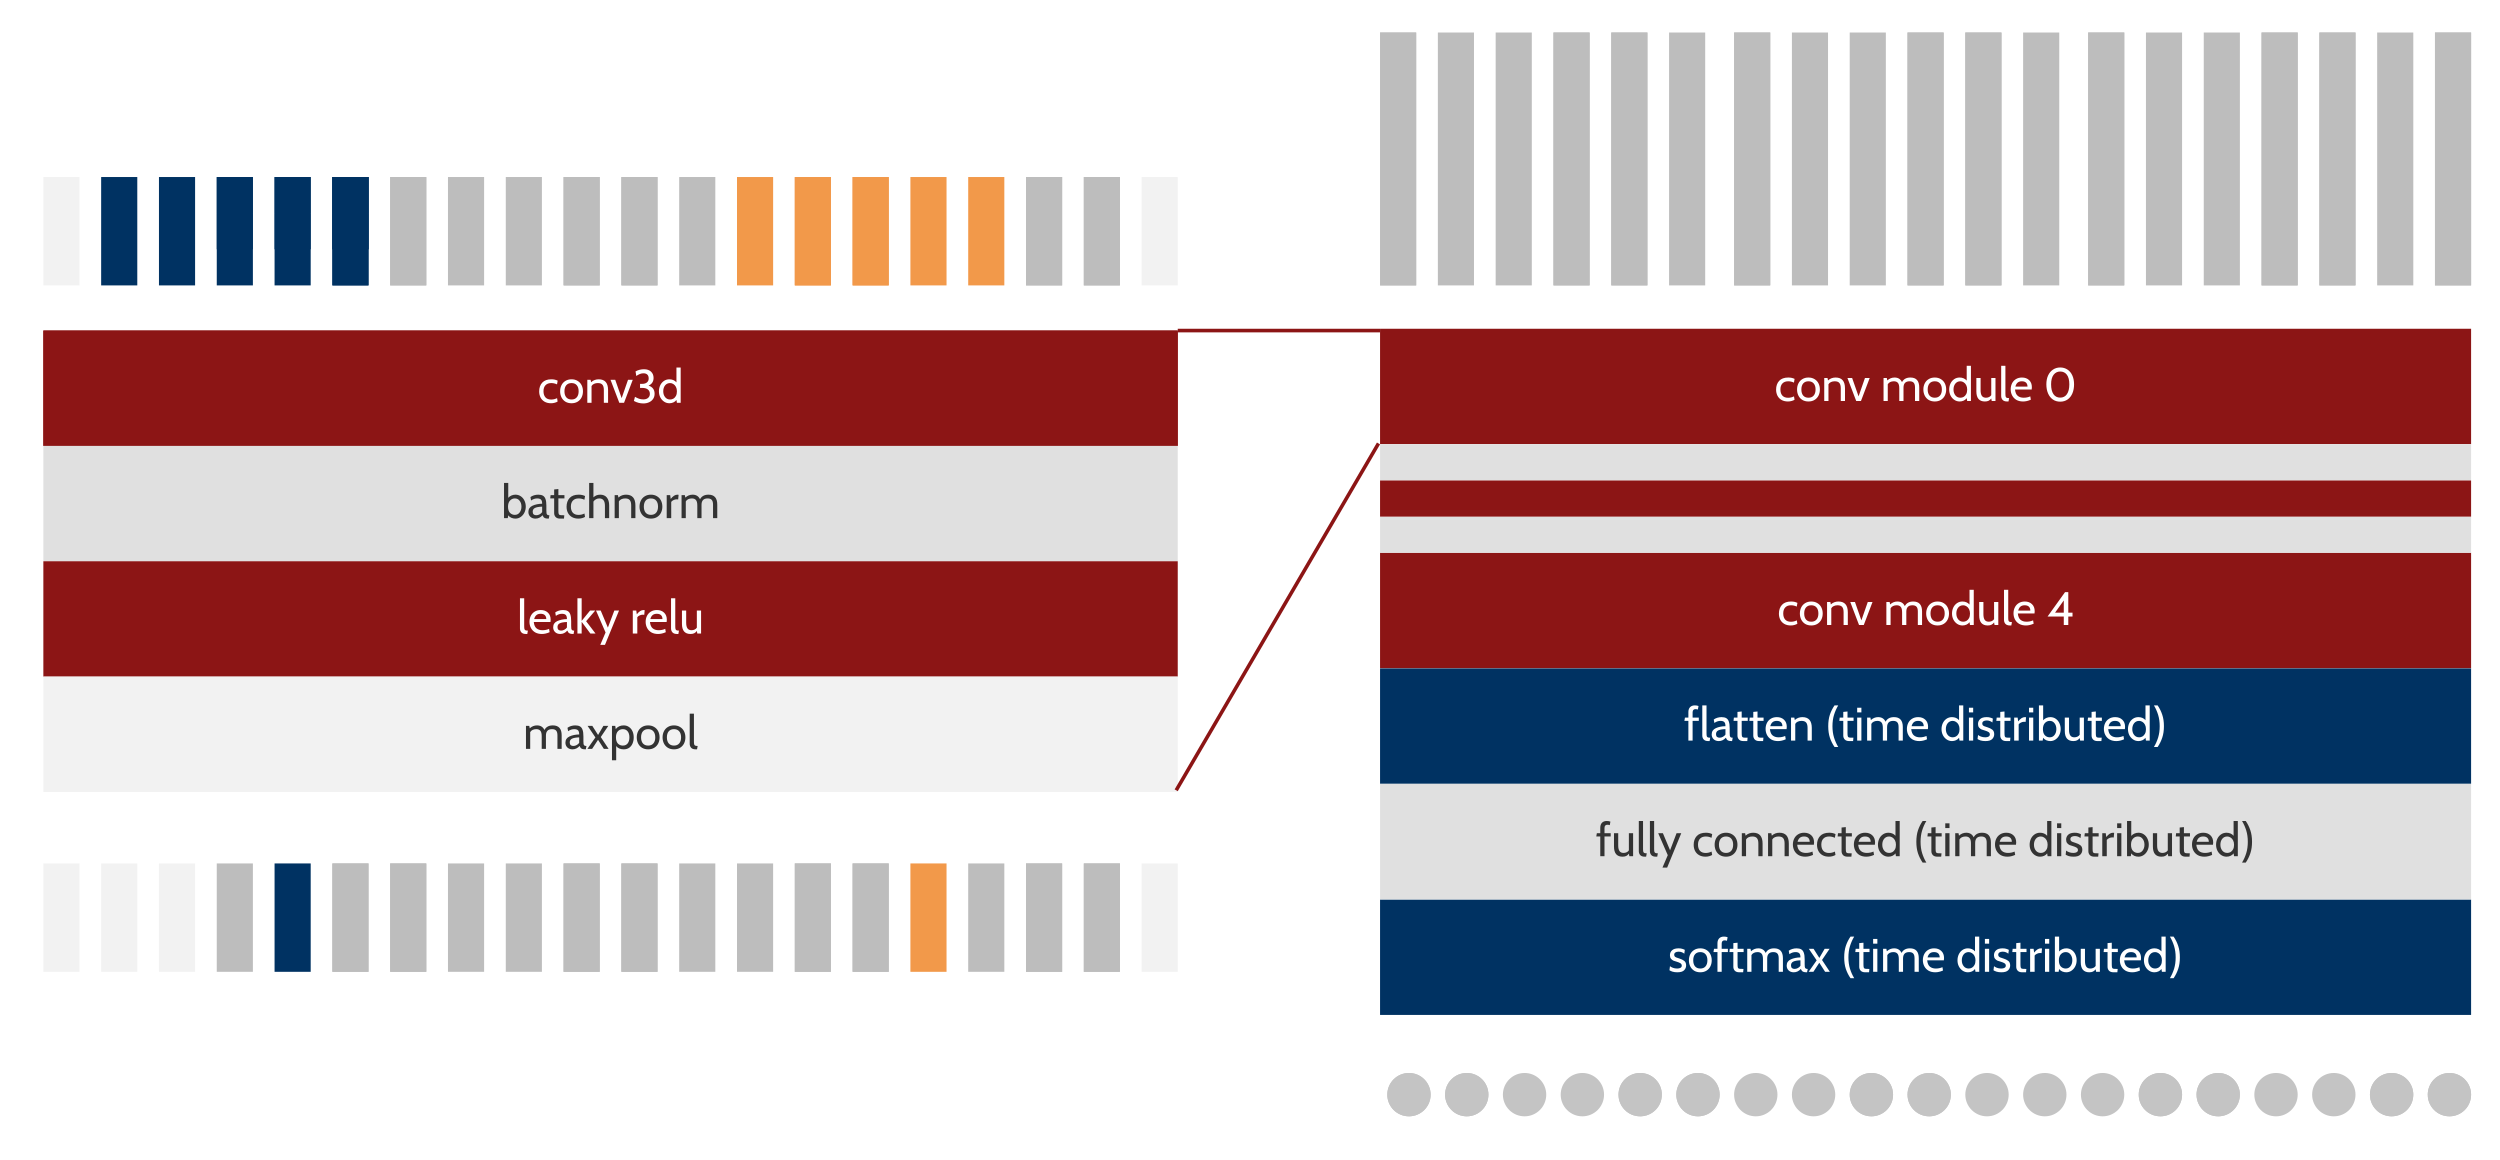 <svg width="692" height="321" viewBox="0 0 692 321" fill="none" xmlns="http://www.w3.org/2000/svg">
<rect width="692" height="321" fill="white"/>
<rect x="60" y="49" width="10" height="10" fill="#003262"/>
<rect x="60" y="59" width="10" height="10" fill="#003262"/>
<rect x="60" y="49" width="10" height="30" fill="#003262"/>
<rect x="76" y="49" width="10" height="10" fill="#003262"/>
<rect x="76" y="59" width="10" height="10" fill="#003262"/>
<rect x="76" y="49" width="10" height="30" fill="#003262"/>
<rect x="92" y="49" width="10" height="10" fill="#003262"/>
<rect x="92" y="59" width="10" height="10" fill="#003262"/>
<rect x="92" y="49" width="10" height="30" fill="#003262"/>
<rect x="108" y="49" width="10" height="30" fill="#BDBDBD"/>
<rect x="92" y="49" width="10" height="10" fill="#003262"/>
<rect x="92" y="59" width="10" height="10" fill="#003262"/>
<rect x="92" y="49" width="10" height="30" fill="#003262"/>
<rect x="12" y="49" width="10" height="30" fill="#F2F2F2"/>
<rect x="316" y="49" width="10" height="30" fill="#F2F2F2"/>
<rect x="316" y="239" width="10" height="30" fill="#F2F2F2"/>
<rect x="28" y="49" width="10" height="30" fill="#003262"/>
<rect x="44" y="49" width="10" height="30" fill="#003262"/>
<rect x="76" y="239" width="10" height="30" fill="#003262"/>
<rect x="12" y="239" width="10" height="30" fill="#F2F2F2"/>
<rect x="28" y="239" width="10" height="30" fill="#F2F2F2"/>
<rect x="44" y="239" width="10" height="30" fill="#F2F2F2"/>
<rect x="108" y="49" width="10" height="30" fill="#BDBDBD"/>
<rect x="124" y="49" width="10" height="30" fill="#BDBDBD"/>
<rect x="140" y="49" width="10" height="30" fill="#BDBDBD"/>
<rect x="156" y="49" width="10" height="30" fill="#BDBDBD"/>
<rect x="172" y="49" width="10" height="30" fill="#BDBDBD"/>
<rect x="156" y="49" width="10" height="30" fill="#BDBDBD"/>
<rect x="172" y="49" width="10" height="30" fill="#BDBDBD"/>
<rect x="188" y="49" width="10" height="30" fill="#BDBDBD"/>
<rect x="382" y="9" width="10" height="70" fill="#BDBDBD"/>
<rect x="382" y="9" width="10" height="70" fill="#BDBDBD"/>
<rect x="398" y="9" width="10" height="70" fill="#BDBDBD"/>
<rect x="414" y="9" width="10" height="70" fill="#BDBDBD"/>
<rect x="430" y="9" width="10" height="70" fill="#BDBDBD"/>
<rect x="446" y="9" width="10" height="70" fill="#BDBDBD"/>
<rect x="430" y="9" width="10" height="70" fill="#BDBDBD"/>
<rect x="446" y="9" width="10" height="70" fill="#BDBDBD"/>
<rect x="462" y="9" width="10" height="70" fill="#BDBDBD"/>
<rect x="480" y="9" width="10" height="70" fill="#BDBDBD"/>
<rect x="480" y="9" width="10" height="70" fill="#BDBDBD"/>
<rect x="496" y="9" width="10" height="70" fill="#BDBDBD"/>
<rect x="512" y="9" width="10" height="70" fill="#BDBDBD"/>
<rect x="528" y="9" width="10" height="70" fill="#BDBDBD"/>
<rect x="544" y="9" width="10" height="70" fill="#BDBDBD"/>
<rect x="528" y="9" width="10" height="70" fill="#BDBDBD"/>
<rect x="544" y="9" width="10" height="70" fill="#BDBDBD"/>
<rect x="560" y="9" width="10" height="70" fill="#BDBDBD"/>
<rect x="578" y="9" width="10" height="70" fill="#BDBDBD"/>
<rect x="578" y="9" width="10" height="70" fill="#BDBDBD"/>
<rect x="594" y="9" width="10" height="70" fill="#BDBDBD"/>
<rect x="610" y="9" width="10" height="70" fill="#BDBDBD"/>
<rect x="626" y="9" width="10" height="70" fill="#BDBDBD"/>
<rect x="642" y="9" width="10" height="70" fill="#BDBDBD"/>
<rect x="626" y="9" width="10" height="70" fill="#BDBDBD"/>
<rect x="642" y="9" width="10" height="70" fill="#BDBDBD"/>
<rect x="658" y="9" width="10" height="70" fill="#BDBDBD"/>
<rect x="674" y="9" width="10" height="70" fill="#BDBDBD"/>
<rect x="674" y="9" width="10" height="70" fill="#BDBDBD"/>
<rect x="204" y="49" width="10" height="30" fill="#F2994A"/>
<rect x="220" y="49" width="10" height="30" fill="#F2994A"/>
<rect x="236" y="49" width="10" height="30" fill="#F2994A"/>
<rect x="220" y="49" width="10" height="30" fill="#F2994A"/>
<rect x="236" y="49" width="10" height="30" fill="#F2994A"/>
<rect x="252" y="49" width="10" height="30" fill="#F2994A"/>
<rect x="252" y="239" width="10" height="30" fill="#F2994A"/>
<rect x="268" y="49" width="10" height="30" fill="#F2994A"/>
<rect x="284" y="49" width="10" height="30" fill="#BDBDBD"/>
<rect x="300" y="49" width="10" height="30" fill="#BDBDBD"/>
<rect x="284" y="49" width="10" height="30" fill="#BDBDBD"/>
<rect x="300" y="49" width="10" height="30" fill="#BDBDBD"/>
<rect x="60" y="239" width="10" height="30" fill="#BDBDBD"/>
<rect x="92" y="239" width="10" height="30" fill="#BDBDBD"/>
<rect x="108" y="239" width="10" height="30" fill="#BDBDBD"/>
<rect x="92" y="239" width="10" height="30" fill="#BDBDBD"/>
<rect x="108" y="239" width="10" height="30" fill="#BDBDBD"/>
<rect x="124" y="239" width="10" height="30" fill="#BDBDBD"/>
<rect x="140" y="239" width="10" height="30" fill="#BDBDBD"/>
<rect x="156" y="239" width="10" height="30" fill="#BDBDBD"/>
<rect x="172" y="239" width="10" height="30" fill="#BDBDBD"/>
<rect x="156" y="239" width="10" height="30" fill="#BDBDBD"/>
<rect x="172" y="239" width="10" height="30" fill="#BDBDBD"/>
<rect x="188" y="239" width="10" height="30" fill="#BDBDBD"/>
<rect x="204" y="239" width="10" height="30" fill="#BDBDBD"/>
<rect x="220" y="239" width="10" height="30" fill="#BDBDBD"/>
<rect x="236" y="239" width="10" height="30" fill="#BDBDBD"/>
<rect x="220" y="239" width="10" height="30" fill="#BDBDBD"/>
<rect x="236" y="239" width="10" height="30" fill="#BDBDBD"/>
<rect x="268" y="239" width="10" height="30" fill="#BDBDBD"/>
<rect x="284" y="239" width="10" height="30" fill="#BDBDBD"/>
<rect x="300" y="239" width="10" height="30" fill="#BDBDBD"/>
<rect x="284" y="239" width="10" height="30" fill="#BDBDBD"/>
<rect x="300" y="239" width="10" height="30" fill="#BDBDBD"/>
<path d="M12 91.492H326V123.424H12V91.492Z" fill="#8C1515"/>
<path d="M152.532 111.622C151.839 111.622 151.241 111.479 150.738 111.193C150.244 110.907 149.872 110.517 149.62 110.023C149.369 109.52 149.243 108.961 149.243 108.346C149.243 107.34 149.525 106.53 150.088 105.915C150.66 105.299 151.505 104.992 152.623 104.992C153.282 104.992 153.863 105.117 154.365 105.369L154.183 106.396C153.655 106.153 153.126 106.032 152.597 106.032C151.904 106.032 151.371 106.231 150.998 106.63C150.626 107.02 150.439 107.574 150.439 108.294C150.439 109.013 150.617 109.576 150.972 109.984C151.336 110.391 151.869 110.595 152.571 110.595C153.135 110.595 153.676 110.465 154.196 110.205L154.352 111.141C154.162 111.271 153.897 111.383 153.559 111.479C153.23 111.574 152.888 111.622 152.532 111.622ZM158.204 111.622C157.554 111.622 156.991 111.479 156.514 111.193C156.037 110.898 155.673 110.499 155.422 109.997C155.171 109.494 155.045 108.931 155.045 108.307C155.045 107.683 155.171 107.119 155.422 106.617C155.673 106.114 156.037 105.72 156.514 105.434C156.991 105.139 157.554 104.992 158.204 104.992C158.845 104.992 159.404 105.139 159.881 105.434C160.366 105.72 160.735 106.114 160.986 106.617C161.237 107.119 161.363 107.683 161.363 108.307C161.363 108.931 161.237 109.494 160.986 109.997C160.735 110.499 160.366 110.898 159.881 111.193C159.404 111.479 158.845 111.622 158.204 111.622ZM158.204 110.582C158.828 110.582 159.309 110.382 159.647 109.984C159.994 109.585 160.167 109.026 160.167 108.307C160.167 107.587 159.994 107.028 159.647 106.63C159.309 106.231 158.828 106.032 158.204 106.032C157.58 106.032 157.095 106.231 156.748 106.63C156.41 107.028 156.241 107.587 156.241 108.307C156.241 109.026 156.41 109.585 156.748 109.984C157.095 110.382 157.58 110.582 158.204 110.582ZM165.715 104.992C167.449 104.992 168.315 105.988 168.315 107.982V111.492H167.145V107.982C167.145 107.297 167.015 106.803 166.755 106.5C166.504 106.188 166.079 106.032 165.481 106.032C165.1 106.032 164.753 106.101 164.441 106.24C164.129 106.378 163.895 106.586 163.739 106.864V111.492H162.569V105.122H163.479L163.609 105.798C163.947 105.494 164.285 105.286 164.623 105.174C164.97 105.052 165.334 104.992 165.715 104.992ZM168.99 105.122H170.29L172.071 110.205L173.839 105.122H175.152L172.734 111.492H171.421L168.99 105.122ZM179.517 106.734C180.635 107.098 181.194 107.852 181.194 108.996C181.194 109.542 181.056 110.018 180.778 110.426C180.51 110.824 180.137 111.132 179.66 111.349C179.192 111.565 178.659 111.674 178.061 111.674C177.169 111.674 176.302 111.444 175.461 110.985L175.76 109.841C176.168 110.075 176.549 110.252 176.904 110.374C177.268 110.495 177.658 110.556 178.074 110.556C178.629 110.556 179.067 110.417 179.387 110.14C179.717 109.862 179.881 109.494 179.881 109.035C179.881 108.515 179.699 108.107 179.335 107.813C178.98 107.518 178.447 107.371 177.736 107.371H177.164V106.253H177.736C178.3 106.253 178.742 106.123 179.062 105.863C179.392 105.594 179.556 105.23 179.556 104.771C179.556 104.285 179.431 103.926 179.179 103.692C178.937 103.449 178.577 103.328 178.1 103.328C177.754 103.328 177.424 103.393 177.112 103.523C176.8 103.653 176.471 103.835 176.124 104.069L175.916 102.808C176.618 102.409 177.403 102.21 178.269 102.21C179.101 102.21 179.747 102.431 180.206 102.873C180.674 103.315 180.908 103.895 180.908 104.615C180.908 105.109 180.787 105.542 180.544 105.915C180.302 106.279 179.959 106.552 179.517 106.734ZM188.41 101.742V111.492H187.37L187.24 110.712C187.023 111.006 186.741 111.232 186.395 111.388C186.048 111.544 185.68 111.622 185.29 111.622C184.752 111.622 184.263 111.474 183.821 111.18C183.379 110.885 183.028 110.486 182.768 109.984C182.516 109.481 182.391 108.926 182.391 108.32C182.391 107.73 182.508 107.18 182.742 106.669C182.984 106.157 183.327 105.75 183.769 105.447C184.211 105.143 184.718 104.992 185.29 104.992C185.671 104.992 186.031 105.061 186.369 105.2C186.707 105.338 186.997 105.551 187.24 105.837V101.742H188.41ZM185.498 110.582C185.81 110.582 186.109 110.504 186.395 110.348C186.681 110.183 186.915 109.932 187.097 109.594C187.279 109.256 187.37 108.831 187.37 108.32C187.37 107.843 187.279 107.431 187.097 107.085C186.915 106.738 186.676 106.478 186.382 106.305C186.096 106.123 185.801 106.032 185.498 106.032C184.908 106.032 184.44 106.248 184.094 106.682C183.756 107.106 183.587 107.652 183.587 108.32C183.587 108.961 183.76 109.498 184.107 109.932C184.453 110.365 184.917 110.582 185.498 110.582Z" fill="white"/>
<path d="M12 91.492H326V123.424H12V91.492Z" fill="#8C1515"/>
<path d="M152.532 111.622C151.839 111.622 151.241 111.479 150.738 111.193C150.244 110.907 149.872 110.517 149.62 110.023C149.369 109.52 149.243 108.961 149.243 108.346C149.243 107.34 149.525 106.53 150.088 105.915C150.66 105.299 151.505 104.992 152.623 104.992C153.282 104.992 153.863 105.117 154.365 105.369L154.183 106.396C153.655 106.153 153.126 106.032 152.597 106.032C151.904 106.032 151.371 106.231 150.998 106.63C150.626 107.02 150.439 107.574 150.439 108.294C150.439 109.013 150.617 109.576 150.972 109.984C151.336 110.391 151.869 110.595 152.571 110.595C153.135 110.595 153.676 110.465 154.196 110.205L154.352 111.141C154.162 111.271 153.897 111.383 153.559 111.479C153.23 111.574 152.888 111.622 152.532 111.622ZM158.204 111.622C157.554 111.622 156.991 111.479 156.514 111.193C156.037 110.898 155.673 110.499 155.422 109.997C155.171 109.494 155.045 108.931 155.045 108.307C155.045 107.683 155.171 107.119 155.422 106.617C155.673 106.114 156.037 105.72 156.514 105.434C156.991 105.139 157.554 104.992 158.204 104.992C158.845 104.992 159.404 105.139 159.881 105.434C160.366 105.72 160.735 106.114 160.986 106.617C161.237 107.119 161.363 107.683 161.363 108.307C161.363 108.931 161.237 109.494 160.986 109.997C160.735 110.499 160.366 110.898 159.881 111.193C159.404 111.479 158.845 111.622 158.204 111.622ZM158.204 110.582C158.828 110.582 159.309 110.382 159.647 109.984C159.994 109.585 160.167 109.026 160.167 108.307C160.167 107.587 159.994 107.028 159.647 106.63C159.309 106.231 158.828 106.032 158.204 106.032C157.58 106.032 157.095 106.231 156.748 106.63C156.41 107.028 156.241 107.587 156.241 108.307C156.241 109.026 156.41 109.585 156.748 109.984C157.095 110.382 157.58 110.582 158.204 110.582ZM165.715 104.992C167.449 104.992 168.315 105.988 168.315 107.982V111.492H167.145V107.982C167.145 107.297 167.015 106.803 166.755 106.5C166.504 106.188 166.079 106.032 165.481 106.032C165.1 106.032 164.753 106.101 164.441 106.24C164.129 106.378 163.895 106.586 163.739 106.864V111.492H162.569V105.122H163.479L163.609 105.798C163.947 105.494 164.285 105.286 164.623 105.174C164.97 105.052 165.334 104.992 165.715 104.992ZM168.99 105.122H170.29L172.071 110.205L173.839 105.122H175.152L172.734 111.492H171.421L168.99 105.122ZM179.517 106.734C180.635 107.098 181.194 107.852 181.194 108.996C181.194 109.542 181.056 110.018 180.778 110.426C180.51 110.824 180.137 111.132 179.66 111.349C179.192 111.565 178.659 111.674 178.061 111.674C177.169 111.674 176.302 111.444 175.461 110.985L175.76 109.841C176.168 110.075 176.549 110.252 176.904 110.374C177.268 110.495 177.658 110.556 178.074 110.556C178.629 110.556 179.067 110.417 179.387 110.14C179.717 109.862 179.881 109.494 179.881 109.035C179.881 108.515 179.699 108.107 179.335 107.813C178.98 107.518 178.447 107.371 177.736 107.371H177.164V106.253H177.736C178.3 106.253 178.742 106.123 179.062 105.863C179.392 105.594 179.556 105.23 179.556 104.771C179.556 104.285 179.431 103.926 179.179 103.692C178.937 103.449 178.577 103.328 178.1 103.328C177.754 103.328 177.424 103.393 177.112 103.523C176.8 103.653 176.471 103.835 176.124 104.069L175.916 102.808C176.618 102.409 177.403 102.21 178.269 102.21C179.101 102.21 179.747 102.431 180.206 102.873C180.674 103.315 180.908 103.895 180.908 104.615C180.908 105.109 180.787 105.542 180.544 105.915C180.302 106.279 179.959 106.552 179.517 106.734ZM188.41 101.742V111.492H187.37L187.24 110.712C187.023 111.006 186.741 111.232 186.395 111.388C186.048 111.544 185.68 111.622 185.29 111.622C184.752 111.622 184.263 111.474 183.821 111.18C183.379 110.885 183.028 110.486 182.768 109.984C182.516 109.481 182.391 108.926 182.391 108.32C182.391 107.73 182.508 107.18 182.742 106.669C182.984 106.157 183.327 105.75 183.769 105.447C184.211 105.143 184.718 104.992 185.29 104.992C185.671 104.992 186.031 105.061 186.369 105.2C186.707 105.338 186.997 105.551 187.24 105.837V101.742H188.41ZM185.498 110.582C185.81 110.582 186.109 110.504 186.395 110.348C186.681 110.183 186.915 109.932 187.097 109.594C187.279 109.256 187.37 108.831 187.37 108.32C187.37 107.843 187.279 107.431 187.097 107.085C186.915 106.738 186.676 106.478 186.382 106.305C186.096 106.123 185.801 106.032 185.498 106.032C184.908 106.032 184.44 106.248 184.094 106.682C183.756 107.106 183.587 107.652 183.587 108.32C183.587 108.961 183.76 109.498 184.107 109.932C184.453 110.365 184.917 110.582 185.498 110.582Z" fill="white"/>
<path d="M382 185H684V216.932H382V185Z" fill="#003262"/>
<path d="M467.343 199.54H466.238L466.394 198.63H467.343V197.122C467.343 196.541 467.495 196.086 467.798 195.757C468.11 195.419 468.557 195.25 469.137 195.25C469.519 195.25 469.857 195.306 470.151 195.419L469.969 196.407C469.761 196.329 469.545 196.29 469.319 196.29C468.782 196.29 468.513 196.593 468.513 197.2V198.63H470.229V199.54H468.513V205H467.343V199.54ZM472.843 205.13C472.271 205.13 471.851 204.983 471.582 204.688C471.322 204.393 471.192 204.029 471.192 203.596V195.25H472.362V202.92C472.362 203.301 472.384 203.579 472.427 203.752C472.479 203.925 472.574 204.042 472.713 204.103C472.852 204.164 473.077 204.194 473.389 204.194L473.22 205.13H472.843ZM475.759 205.13C475.17 205.13 474.693 204.957 474.329 204.61C473.974 204.263 473.796 203.821 473.796 203.284C473.796 202.478 474.178 201.902 474.94 201.555C475.703 201.208 476.591 201.026 477.605 201.009C477.605 200.437 477.493 200.051 477.267 199.852C477.051 199.644 476.7 199.54 476.214 199.54C475.946 199.54 475.677 199.583 475.408 199.67C475.14 199.748 474.849 199.895 474.537 200.112L474.368 199.163C474.628 198.964 474.949 198.803 475.33 198.682C475.712 198.561 476.11 198.5 476.526 198.5C477.072 198.5 477.506 198.595 477.826 198.786C478.156 198.977 478.394 199.293 478.541 199.735C478.697 200.177 478.775 200.784 478.775 201.555V202.855C478.775 203.202 478.788 203.466 478.814 203.648C478.849 203.821 478.918 203.956 479.022 204.051C479.126 204.146 479.287 204.194 479.503 204.194H479.62L479.438 205.13H479.347C478.983 205.13 478.697 205.095 478.489 205.026C478.281 204.957 478.121 204.857 478.008 204.727C477.904 204.597 477.805 204.419 477.709 204.194C477.172 204.818 476.522 205.13 475.759 205.13ZM475.98 204.194C476.292 204.194 476.591 204.116 476.877 203.96C477.172 203.804 477.415 203.596 477.605 203.336V201.815C476.669 201.85 475.998 201.975 475.59 202.192C475.192 202.4 474.992 202.742 474.992 203.219C474.992 203.548 475.079 203.795 475.252 203.96C475.434 204.116 475.677 204.194 475.98 204.194ZM482.594 205.13C482.03 205.13 481.61 204.983 481.333 204.688C481.064 204.393 480.93 204.034 480.93 203.609V199.54H479.838L479.942 198.63H480.93V197.057L482.1 196.94V198.63H483.777V199.54H482.1V202.894C482.1 203.336 482.126 203.639 482.178 203.804C482.23 203.969 482.338 204.077 482.503 204.129C482.676 204.172 482.988 204.194 483.439 204.194H483.738L483.647 205.13H482.594ZM486.973 205.13C486.41 205.13 485.99 204.983 485.712 204.688C485.444 204.393 485.309 204.034 485.309 203.609V199.54H484.217L484.321 198.63H485.309V197.057L486.479 196.94V198.63H488.156V199.54H486.479V202.894C486.479 203.336 486.505 203.639 486.557 203.804C486.609 203.969 486.718 204.077 486.882 204.129C487.056 204.172 487.368 204.194 487.818 204.194H488.117L488.026 205.13H486.973ZM492.161 205.13C491.433 205.13 490.809 204.983 490.289 204.688C489.777 204.385 489.387 203.977 489.119 203.466C488.85 202.955 488.716 202.387 488.716 201.763C488.716 201.165 488.837 200.619 489.08 200.125C489.331 199.622 489.691 199.228 490.159 198.942C490.635 198.647 491.194 198.5 491.836 198.5C492.65 198.5 493.309 198.738 493.812 199.215C494.323 199.692 494.579 200.35 494.579 201.191C494.579 201.408 494.561 201.616 494.527 201.815H489.912C489.99 202.638 490.241 203.223 490.666 203.57C491.09 203.917 491.636 204.09 492.304 204.09C492.971 204.09 493.582 203.964 494.137 203.713L494.293 204.636C493.556 204.965 492.845 205.13 492.161 205.13ZM493.37 201.009C493.37 200.55 493.24 200.19 492.98 199.93C492.72 199.67 492.33 199.54 491.81 199.54C491.307 199.54 490.913 199.666 490.627 199.917C490.341 200.16 490.137 200.524 490.016 201.009H493.37ZM498.904 198.5C500.637 198.5 501.504 199.497 501.504 201.49V205H500.334V201.49C500.334 200.805 500.204 200.311 499.944 200.008C499.693 199.696 499.268 199.54 498.67 199.54C498.289 199.54 497.942 199.609 497.63 199.748C497.318 199.887 497.084 200.095 496.928 200.372V205H495.758V198.63H496.668L496.798 199.306C497.136 199.003 497.474 198.795 497.812 198.682C498.159 198.561 498.523 198.5 498.904 198.5ZM507.798 206.768C507.252 205.971 506.823 205.113 506.511 204.194C506.208 203.275 506.056 202.214 506.056 201.009C506.056 199.804 506.208 198.743 506.511 197.824C506.823 196.905 507.252 196.047 507.798 195.25H508.825C508.331 196.073 507.941 196.953 507.655 197.889C507.369 198.816 507.226 199.856 507.226 201.009C507.226 202.162 507.369 203.206 507.655 204.142C507.941 205.069 508.331 205.945 508.825 206.768H507.798ZM511.882 205.13C511.318 205.13 510.898 204.983 510.621 204.688C510.352 204.393 510.218 204.034 510.218 203.609V199.54H509.126L509.23 198.63H510.218V197.057L511.388 196.94V198.63H513.065V199.54H511.388V202.894C511.388 203.336 511.414 203.639 511.466 203.804C511.518 203.969 511.626 204.077 511.791 204.129C511.964 204.172 512.276 204.194 512.727 204.194H513.026L512.935 205.13H511.882ZM514.064 195.9H515.234V197.2H514.064V195.9ZM514.064 198.63H515.234V205H514.064V198.63ZM524.255 198.5C525.885 198.5 526.699 199.414 526.699 201.243V205H525.529V201.256C525.529 200.658 525.412 200.225 525.178 199.956C524.944 199.679 524.563 199.54 524.034 199.54C522.908 199.54 522.344 200.129 522.344 201.308V205H521.174V201.49C521.174 200.762 521.044 200.255 520.784 199.969C520.533 199.683 520.165 199.54 519.679 199.54C519.298 199.54 518.96 199.609 518.665 199.748C518.371 199.887 518.145 200.095 517.989 200.372V205H516.819V198.63H517.729L517.859 199.306C518.18 199.02 518.501 198.816 518.821 198.695C519.151 198.565 519.502 198.5 519.874 198.5C520.845 198.5 521.53 198.925 521.928 199.774C522.37 198.925 523.146 198.5 524.255 198.5ZM531.275 205.13C530.547 205.13 529.923 204.983 529.403 204.688C528.891 204.385 528.501 203.977 528.233 203.466C527.964 202.955 527.83 202.387 527.83 201.763C527.83 201.165 527.951 200.619 528.194 200.125C528.445 199.622 528.805 199.228 529.273 198.942C529.749 198.647 530.308 198.5 530.95 198.5C531.764 198.5 532.423 198.738 532.926 199.215C533.437 199.692 533.693 200.35 533.693 201.191C533.693 201.408 533.675 201.616 533.641 201.815H529.026C529.104 202.638 529.355 203.223 529.78 203.57C530.204 203.917 530.75 204.09 531.418 204.09C532.085 204.09 532.696 203.964 533.251 203.713L533.407 204.636C532.67 204.965 531.959 205.13 531.275 205.13ZM532.484 201.009C532.484 200.55 532.354 200.19 532.094 199.93C531.834 199.67 531.444 199.54 530.924 199.54C530.421 199.54 530.027 199.666 529.741 199.917C529.455 200.16 529.251 200.524 529.13 201.009H532.484ZM543.434 195.25V205H542.394L542.264 204.22C542.047 204.515 541.766 204.74 541.419 204.896C541.072 205.052 540.704 205.13 540.314 205.13C539.777 205.13 539.287 204.983 538.845 204.688C538.403 204.393 538.052 203.995 537.792 203.492C537.541 202.989 537.415 202.435 537.415 201.828C537.415 201.239 537.532 200.688 537.766 200.177C538.009 199.666 538.351 199.258 538.793 198.955C539.235 198.652 539.742 198.5 540.314 198.5C540.695 198.5 541.055 198.569 541.393 198.708C541.731 198.847 542.021 199.059 542.264 199.345V195.25H543.434ZM540.522 204.09C540.834 204.09 541.133 204.012 541.419 203.856C541.705 203.691 541.939 203.44 542.121 203.102C542.303 202.764 542.394 202.339 542.394 201.828C542.394 201.351 542.303 200.94 542.121 200.593C541.939 200.246 541.701 199.986 541.406 199.813C541.12 199.631 540.825 199.54 540.522 199.54C539.933 199.54 539.465 199.757 539.118 200.19C538.78 200.615 538.611 201.161 538.611 201.828C538.611 202.469 538.784 203.007 539.131 203.44C539.478 203.873 539.941 204.09 540.522 204.09ZM545.003 195.9H546.173V197.2H545.003V195.9ZM545.003 198.63H546.173V205H545.003V198.63ZM549.565 205.13C549.062 205.13 548.62 205.074 548.239 204.961C547.866 204.84 547.58 204.71 547.381 204.571L547.524 203.44C547.697 203.596 547.962 203.743 548.317 203.882C548.681 204.021 549.08 204.09 549.513 204.09C549.92 204.09 550.232 204.021 550.449 203.882C550.674 203.743 550.787 203.548 550.787 203.297C550.787 203.002 550.666 202.781 550.423 202.634C550.18 202.478 549.877 202.348 549.513 202.244C549.114 202.14 548.776 202.032 548.499 201.919C548.23 201.798 547.996 201.616 547.797 201.373C547.606 201.13 547.511 200.81 547.511 200.411C547.511 199.865 547.706 199.41 548.096 199.046C548.486 198.682 549.088 198.5 549.903 198.5C550.276 198.5 550.592 198.539 550.852 198.617C551.112 198.686 551.372 198.786 551.632 198.916L551.489 199.982C551.281 199.809 551.051 199.674 550.8 199.579C550.549 199.475 550.258 199.423 549.929 199.423C549.548 199.423 549.244 199.497 549.019 199.644C548.802 199.783 548.694 199.995 548.694 200.281C548.694 200.472 548.746 200.628 548.85 200.749C548.954 200.862 549.101 200.957 549.292 201.035C549.483 201.113 549.777 201.213 550.176 201.334C550.67 201.481 551.095 201.689 551.45 201.958C551.814 202.227 551.996 202.651 551.996 203.232C551.996 203.752 551.81 204.198 551.437 204.571C551.073 204.944 550.449 205.13 549.565 205.13ZM555.338 205.13C554.774 205.13 554.354 204.983 554.077 204.688C553.808 204.393 553.674 204.034 553.674 203.609V199.54H552.582L552.686 198.63H553.674V197.057L554.844 196.94V198.63H556.521V199.54H554.844V202.894C554.844 203.336 554.87 203.639 554.922 203.804C554.974 203.969 555.082 204.077 555.247 204.129C555.42 204.172 555.732 204.194 556.183 204.194H556.482L556.391 205.13H555.338ZM557.521 198.63H558.483L558.626 199.683C558.955 199.276 559.267 198.977 559.562 198.786C559.865 198.595 560.181 198.5 560.511 198.5C560.615 198.5 560.714 198.513 560.81 198.539L560.693 199.826C560.58 199.8 560.45 199.787 560.303 199.787C559.982 199.787 559.679 199.861 559.393 200.008C559.107 200.147 558.899 200.311 558.769 200.502V205H557.521V198.63ZM561.634 195.9H562.804V197.2H561.634V195.9ZM561.634 198.63H562.804V205H561.634V198.63ZM567.522 198.5C568.094 198.5 568.596 198.652 569.03 198.955C569.472 199.258 569.81 199.666 570.044 200.177C570.278 200.68 570.395 201.226 570.395 201.815C570.395 202.422 570.265 202.981 570.005 203.492C569.753 203.995 569.407 204.393 568.965 204.688C568.531 204.983 568.05 205.13 567.522 205.13C567.132 205.13 566.755 205.052 566.391 204.896C566.027 204.731 565.745 204.506 565.546 204.22L565.416 205H564.376V195.25H565.546V199.371C565.78 199.102 566.07 198.89 566.417 198.734C566.772 198.578 567.14 198.5 567.522 198.5ZM567.379 204.09C567.925 204.09 568.362 203.873 568.692 203.44C569.03 202.998 569.199 202.456 569.199 201.815C569.199 201.156 569.03 200.615 568.692 200.19C568.362 199.757 567.925 199.54 567.379 199.54C566.841 199.54 566.391 199.739 566.027 200.138C565.663 200.528 565.481 201.087 565.481 201.815C565.481 202.569 565.658 203.137 566.014 203.518C566.378 203.899 566.833 204.09 567.379 204.09ZM576.826 198.63V205H575.786L575.656 204.298C575.448 204.584 575.201 204.796 574.915 204.935C574.637 205.065 574.295 205.13 573.888 205.13C573.125 205.13 572.54 204.9 572.133 204.441C571.734 203.973 571.535 203.271 571.535 202.335V198.63H572.705V202.01C572.705 202.703 572.822 203.223 573.056 203.57C573.298 203.917 573.675 204.09 574.187 204.09C574.49 204.09 574.772 204.029 575.032 203.908C575.3 203.787 575.508 203.609 575.656 203.375V198.63H576.826ZM580.614 205.13C580.051 205.13 579.63 204.983 579.353 204.688C579.084 204.393 578.95 204.034 578.95 203.609V199.54H577.858L577.962 198.63H578.95V197.057L580.12 196.94V198.63H581.797V199.54H580.12V202.894C580.12 203.336 580.146 203.639 580.198 203.804C580.25 203.969 580.358 204.077 580.523 204.129C580.696 204.172 581.008 204.194 581.459 204.194H581.758L581.667 205.13H580.614ZM585.801 205.13C585.073 205.13 584.449 204.983 583.929 204.688C583.418 204.385 583.028 203.977 582.759 203.466C582.49 202.955 582.356 202.387 582.356 201.763C582.356 201.165 582.477 200.619 582.72 200.125C582.971 199.622 583.331 199.228 583.799 198.942C584.276 198.647 584.835 198.5 585.476 198.5C586.291 198.5 586.949 198.738 587.452 199.215C587.963 199.692 588.219 200.35 588.219 201.191C588.219 201.408 588.202 201.616 588.167 201.815H583.552C583.63 202.638 583.881 203.223 584.306 203.57C584.731 203.917 585.277 204.09 585.944 204.09C586.611 204.09 587.222 203.964 587.777 203.713L587.933 204.636C587.196 204.965 586.486 205.13 585.801 205.13ZM587.01 201.009C587.01 200.55 586.88 200.19 586.62 199.93C586.36 199.67 585.97 199.54 585.45 199.54C584.947 199.54 584.553 199.666 584.267 199.917C583.981 200.16 583.777 200.524 583.656 201.009H587.01ZM595.04 195.25V205H594L593.87 204.22C593.654 204.515 593.372 204.74 593.025 204.896C592.679 205.052 592.31 205.13 591.92 205.13C591.383 205.13 590.893 204.983 590.451 204.688C590.009 204.393 589.658 203.995 589.398 203.492C589.147 202.989 589.021 202.435 589.021 201.828C589.021 201.239 589.138 200.688 589.372 200.177C589.615 199.666 589.957 199.258 590.399 198.955C590.841 198.652 591.348 198.5 591.92 198.5C592.302 198.5 592.661 198.569 592.999 198.708C593.337 198.847 593.628 199.059 593.87 199.345V195.25H595.04ZM592.128 204.09C592.44 204.09 592.739 204.012 593.025 203.856C593.311 203.691 593.545 203.44 593.727 203.102C593.909 202.764 594 202.339 594 201.828C594 201.351 593.909 200.94 593.727 200.593C593.545 200.246 593.307 199.986 593.012 199.813C592.726 199.631 592.432 199.54 592.128 199.54C591.539 199.54 591.071 199.757 590.724 200.19C590.386 200.615 590.217 201.161 590.217 201.828C590.217 202.469 590.391 203.007 590.737 203.44C591.084 203.873 591.548 204.09 592.128 204.09ZM596.206 206.768C596.7 205.945 597.09 205.069 597.376 204.142C597.662 203.206 597.805 202.162 597.805 201.009C597.805 199.856 597.662 198.816 597.376 197.889C597.09 196.953 596.7 196.073 596.206 195.25H597.233C597.779 196.047 598.204 196.905 598.507 197.824C598.819 198.743 598.975 199.804 598.975 201.009C598.975 202.214 598.819 203.275 598.507 204.194C598.204 205.113 597.779 205.971 597.233 206.768H596.206Z" fill="white"/>
<path d="M382 249H684V280.932H382V249Z" fill="#003262"/>
<path d="M464.29 269.13C463.788 269.13 463.346 269.074 462.964 268.961C462.592 268.84 462.306 268.71 462.106 268.571L462.249 267.44C462.423 267.596 462.687 267.743 463.042 267.882C463.406 268.021 463.805 268.09 464.238 268.09C464.646 268.09 464.958 268.021 465.174 267.882C465.4 267.743 465.512 267.548 465.512 267.297C465.512 267.002 465.391 266.781 465.148 266.634C464.906 266.478 464.602 266.348 464.238 266.244C463.84 266.14 463.502 266.032 463.224 265.919C462.956 265.798 462.722 265.616 462.522 265.373C462.332 265.13 462.236 264.81 462.236 264.411C462.236 263.865 462.431 263.41 462.821 263.046C463.211 262.682 463.814 262.5 464.628 262.5C465.001 262.5 465.317 262.539 465.577 262.617C465.837 262.686 466.097 262.786 466.357 262.916L466.214 263.982C466.006 263.809 465.777 263.674 465.525 263.579C465.274 263.475 464.984 263.423 464.654 263.423C464.273 263.423 463.97 263.497 463.744 263.644C463.528 263.783 463.419 263.995 463.419 264.281C463.419 264.472 463.471 264.628 463.575 264.749C463.679 264.862 463.827 264.957 464.017 265.035C464.208 265.113 464.503 265.213 464.901 265.334C465.395 265.481 465.82 265.689 466.175 265.958C466.539 266.227 466.721 266.651 466.721 267.232C466.721 267.752 466.535 268.198 466.162 268.571C465.798 268.944 465.174 269.13 464.29 269.13ZM470.648 269.13C469.998 269.13 469.435 268.987 468.958 268.701C468.482 268.406 468.118 268.008 467.866 267.505C467.615 267.002 467.489 266.439 467.489 265.815C467.489 265.191 467.615 264.628 467.866 264.125C468.118 263.622 468.482 263.228 468.958 262.942C469.435 262.647 469.998 262.5 470.648 262.5C471.29 262.5 471.849 262.647 472.325 262.942C472.811 263.228 473.179 263.622 473.43 264.125C473.682 264.628 473.807 265.191 473.807 265.815C473.807 266.439 473.682 267.002 473.43 267.505C473.179 268.008 472.811 268.406 472.325 268.701C471.849 268.987 471.29 269.13 470.648 269.13ZM470.648 268.09C471.272 268.09 471.753 267.891 472.091 267.492C472.438 267.093 472.611 266.534 472.611 265.815C472.611 265.096 472.438 264.537 472.091 264.138C471.753 263.739 471.272 263.54 470.648 263.54C470.024 263.54 469.539 263.739 469.192 264.138C468.854 264.537 468.685 265.096 468.685 265.815C468.685 266.534 468.854 267.093 469.192 267.492C469.539 267.891 470.024 268.09 470.648 268.09ZM475.392 263.54H474.287L474.443 262.63H475.392V261.122C475.392 260.541 475.544 260.086 475.847 259.757C476.159 259.419 476.606 259.25 477.186 259.25C477.568 259.25 477.906 259.306 478.2 259.419L478.018 260.407C477.81 260.329 477.594 260.29 477.368 260.29C476.831 260.29 476.562 260.593 476.562 261.2V262.63H478.278V263.54H476.562V269H475.392V263.54ZM481.451 269.13C480.888 269.13 480.467 268.983 480.19 268.688C479.921 268.393 479.787 268.034 479.787 267.609V263.54H478.695L478.799 262.63H479.787V261.057L480.957 260.94V262.63H482.634V263.54H480.957V266.894C480.957 267.336 480.983 267.639 481.035 267.804C481.087 267.969 481.195 268.077 481.36 268.129C481.533 268.172 481.845 268.194 482.296 268.194H482.595L482.504 269.13H481.451ZM491.07 262.5C492.699 262.5 493.514 263.414 493.514 265.243V269H492.344V265.256C492.344 264.658 492.227 264.225 491.993 263.956C491.759 263.679 491.377 263.54 490.849 263.54C489.722 263.54 489.159 264.129 489.159 265.308V269H487.989V265.49C487.989 264.762 487.859 264.255 487.599 263.969C487.347 263.683 486.979 263.54 486.494 263.54C486.112 263.54 485.774 263.609 485.48 263.748C485.185 263.887 484.96 264.095 484.804 264.372V269H483.634V262.63H484.544L484.674 263.306C484.994 263.02 485.315 262.816 485.636 262.695C485.965 262.565 486.316 262.5 486.689 262.5C487.659 262.5 488.344 262.925 488.743 263.774C489.185 262.925 489.96 262.5 491.07 262.5ZM496.516 269.13C495.927 269.13 495.45 268.957 495.086 268.61C494.731 268.263 494.553 267.821 494.553 267.284C494.553 266.478 494.935 265.902 495.697 265.555C496.46 265.208 497.348 265.026 498.362 265.009C498.362 264.437 498.25 264.051 498.024 263.852C497.808 263.644 497.457 263.54 496.971 263.54C496.703 263.54 496.434 263.583 496.165 263.67C495.897 263.748 495.606 263.895 495.294 264.112L495.125 263.163C495.385 262.964 495.706 262.803 496.087 262.682C496.469 262.561 496.867 262.5 497.283 262.5C497.829 262.5 498.263 262.595 498.583 262.786C498.913 262.977 499.151 263.293 499.298 263.735C499.454 264.177 499.532 264.784 499.532 265.555V266.855C499.532 267.202 499.545 267.466 499.571 267.648C499.606 267.821 499.675 267.956 499.779 268.051C499.883 268.146 500.044 268.194 500.26 268.194H500.377L500.195 269.13H500.104C499.74 269.13 499.454 269.095 499.246 269.026C499.038 268.957 498.878 268.857 498.765 268.727C498.661 268.597 498.562 268.419 498.466 268.194C497.929 268.818 497.279 269.13 496.516 269.13ZM496.737 268.194C497.049 268.194 497.348 268.116 497.634 267.96C497.929 267.804 498.172 267.596 498.362 267.336V265.815C497.426 265.85 496.755 265.975 496.347 266.192C495.949 266.4 495.749 266.742 495.749 267.219C495.749 267.548 495.836 267.795 496.009 267.96C496.191 268.116 496.434 268.194 496.737 268.194ZM502.853 265.828L500.682 262.63H501.995L503.594 265.152L505.063 262.63H506.428L504.335 265.724L506.506 269H505.193L503.581 266.491L501.943 269H500.63L502.853 265.828ZM512.216 270.768C511.67 269.971 511.241 269.113 510.929 268.194C510.626 267.275 510.474 266.214 510.474 265.009C510.474 263.804 510.626 262.743 510.929 261.824C511.241 260.905 511.67 260.047 512.216 259.25H513.243C512.749 260.073 512.359 260.953 512.073 261.889C511.787 262.816 511.644 263.856 511.644 265.009C511.644 266.162 511.787 267.206 512.073 268.142C512.359 269.069 512.749 269.945 513.243 270.768H512.216ZM516.3 269.13C515.736 269.13 515.316 268.983 515.039 268.688C514.77 268.393 514.636 268.034 514.636 267.609V263.54H513.544L513.648 262.63H514.636V261.057L515.806 260.94V262.63H517.483V263.54H515.806V266.894C515.806 267.336 515.832 267.639 515.884 267.804C515.936 267.969 516.044 268.077 516.209 268.129C516.382 268.172 516.694 268.194 517.145 268.194H517.444L517.353 269.13H516.3ZM518.482 259.9H519.652V261.2H518.482V259.9ZM518.482 262.63H519.652V269H518.482V262.63ZM528.673 262.5C530.303 262.5 531.117 263.414 531.117 265.243V269H529.947V265.256C529.947 264.658 529.83 264.225 529.596 263.956C529.362 263.679 528.981 263.54 528.452 263.54C527.326 263.54 526.762 264.129 526.762 265.308V269H525.592V265.49C525.592 264.762 525.462 264.255 525.202 263.969C524.951 263.683 524.583 263.54 524.097 263.54C523.716 263.54 523.378 263.609 523.083 263.748C522.789 263.887 522.563 264.095 522.407 264.372V269H521.237V262.63H522.147L522.277 263.306C522.598 263.02 522.919 262.816 523.239 262.695C523.569 262.565 523.92 262.5 524.292 262.5C525.263 262.5 525.948 262.925 526.346 263.774C526.788 262.925 527.564 262.5 528.673 262.5ZM535.693 269.13C534.965 269.13 534.341 268.983 533.821 268.688C533.309 268.385 532.919 267.977 532.651 267.466C532.382 266.955 532.248 266.387 532.248 265.763C532.248 265.165 532.369 264.619 532.612 264.125C532.863 263.622 533.223 263.228 533.691 262.942C534.167 262.647 534.726 262.5 535.368 262.5C536.182 262.5 536.841 262.738 537.344 263.215C537.855 263.692 538.111 264.35 538.111 265.191C538.111 265.408 538.093 265.616 538.059 265.815H533.444C533.522 266.638 533.773 267.223 534.198 267.57C534.622 267.917 535.168 268.09 535.836 268.09C536.503 268.09 537.114 267.964 537.669 267.713L537.825 268.636C537.088 268.965 536.377 269.13 535.693 269.13ZM536.902 265.009C536.902 264.55 536.772 264.19 536.512 263.93C536.252 263.67 535.862 263.54 535.342 263.54C534.839 263.54 534.445 263.666 534.159 263.917C533.873 264.16 533.669 264.524 533.548 265.009H536.902ZM547.852 259.25V269H546.812L546.682 268.22C546.465 268.515 546.184 268.74 545.837 268.896C545.49 269.052 545.122 269.13 544.732 269.13C544.195 269.13 543.705 268.983 543.263 268.688C542.821 268.393 542.47 267.995 542.21 267.492C541.959 266.989 541.833 266.435 541.833 265.828C541.833 265.239 541.95 264.688 542.184 264.177C542.427 263.666 542.769 263.258 543.211 262.955C543.653 262.652 544.16 262.5 544.732 262.5C545.113 262.5 545.473 262.569 545.811 262.708C546.149 262.847 546.439 263.059 546.682 263.345V259.25H547.852ZM544.94 268.09C545.252 268.09 545.551 268.012 545.837 267.856C546.123 267.691 546.357 267.44 546.539 267.102C546.721 266.764 546.812 266.339 546.812 265.828C546.812 265.351 546.721 264.94 546.539 264.593C546.357 264.246 546.119 263.986 545.824 263.813C545.538 263.631 545.243 263.54 544.94 263.54C544.351 263.54 543.883 263.757 543.536 264.19C543.198 264.615 543.029 265.161 543.029 265.828C543.029 266.469 543.202 267.007 543.549 267.44C543.896 267.873 544.359 268.09 544.94 268.09ZM549.421 259.9H550.591V261.2H549.421V259.9ZM549.421 262.63H550.591V269H549.421V262.63ZM553.983 269.13C553.48 269.13 553.038 269.074 552.657 268.961C552.284 268.84 551.998 268.71 551.799 268.571L551.942 267.44C552.115 267.596 552.379 267.743 552.735 267.882C553.099 268.021 553.497 268.09 553.931 268.09C554.338 268.09 554.65 268.021 554.867 267.882C555.092 267.743 555.205 267.548 555.205 267.297C555.205 267.002 555.083 266.781 554.841 266.634C554.598 266.478 554.295 266.348 553.931 266.244C553.532 266.14 553.194 266.032 552.917 265.919C552.648 265.798 552.414 265.616 552.215 265.373C552.024 265.13 551.929 264.81 551.929 264.411C551.929 263.865 552.124 263.41 552.514 263.046C552.904 262.682 553.506 262.5 554.321 262.5C554.693 262.5 555.01 262.539 555.27 262.617C555.53 262.686 555.79 262.786 556.05 262.916L555.907 263.982C555.699 263.809 555.469 263.674 555.218 263.579C554.966 263.475 554.676 263.423 554.347 263.423C553.965 263.423 553.662 263.497 553.437 263.644C553.22 263.783 553.112 263.995 553.112 264.281C553.112 264.472 553.164 264.628 553.268 264.749C553.372 264.862 553.519 264.957 553.71 265.035C553.9 265.113 554.195 265.213 554.594 265.334C555.088 265.481 555.512 265.689 555.868 265.958C556.232 266.227 556.414 266.651 556.414 267.232C556.414 267.752 556.227 268.198 555.855 268.571C555.491 268.944 554.867 269.13 553.983 269.13ZM559.756 269.13C559.192 269.13 558.772 268.983 558.495 268.688C558.226 268.393 558.092 268.034 558.092 267.609V263.54H557L557.104 262.63H558.092V261.057L559.262 260.94V262.63H560.939V263.54H559.262V266.894C559.262 267.336 559.288 267.639 559.34 267.804C559.392 267.969 559.5 268.077 559.665 268.129C559.838 268.172 560.15 268.194 560.601 268.194H560.9L560.809 269.13H559.756ZM561.939 262.63H562.901L563.044 263.683C563.373 263.276 563.685 262.977 563.98 262.786C564.283 262.595 564.599 262.5 564.929 262.5C565.033 262.5 565.132 262.513 565.228 262.539L565.111 263.826C564.998 263.8 564.868 263.787 564.721 263.787C564.4 263.787 564.097 263.861 563.811 264.008C563.525 264.147 563.317 264.311 563.187 264.502V269H561.939V262.63ZM566.052 259.9H567.222V261.2H566.052V259.9ZM566.052 262.63H567.222V269H566.052V262.63ZM571.94 262.5C572.512 262.5 573.014 262.652 573.448 262.955C573.89 263.258 574.228 263.666 574.462 264.177C574.696 264.68 574.813 265.226 574.813 265.815C574.813 266.422 574.683 266.981 574.423 267.492C574.171 267.995 573.825 268.393 573.383 268.688C572.949 268.983 572.468 269.13 571.94 269.13C571.55 269.13 571.173 269.052 570.809 268.896C570.445 268.731 570.163 268.506 569.964 268.22L569.834 269H568.794V259.25H569.964V263.371C570.198 263.102 570.488 262.89 570.835 262.734C571.19 262.578 571.558 262.5 571.94 262.5ZM571.797 268.09C572.343 268.09 572.78 267.873 573.11 267.44C573.448 266.998 573.617 266.456 573.617 265.815C573.617 265.156 573.448 264.615 573.11 264.19C572.78 263.757 572.343 263.54 571.797 263.54C571.259 263.54 570.809 263.739 570.445 264.138C570.081 264.528 569.899 265.087 569.899 265.815C569.899 266.569 570.076 267.137 570.432 267.518C570.796 267.899 571.251 268.09 571.797 268.09ZM581.244 262.63V269H580.204L580.074 268.298C579.866 268.584 579.619 268.796 579.333 268.935C579.055 269.065 578.713 269.13 578.306 269.13C577.543 269.13 576.958 268.9 576.551 268.441C576.152 267.973 575.953 267.271 575.953 266.335V262.63H577.123V266.01C577.123 266.703 577.24 267.223 577.474 267.57C577.716 267.917 578.093 268.09 578.605 268.09C578.908 268.09 579.19 268.029 579.45 267.908C579.718 267.787 579.926 267.609 580.074 267.375V262.63H581.244ZM585.032 269.13C584.469 269.13 584.048 268.983 583.771 268.688C583.502 268.393 583.368 268.034 583.368 267.609V263.54H582.276L582.38 262.63H583.368V261.057L584.538 260.94V262.63H586.215V263.54H584.538V266.894C584.538 267.336 584.564 267.639 584.616 267.804C584.668 267.969 584.776 268.077 584.941 268.129C585.114 268.172 585.426 268.194 585.877 268.194H586.176L586.085 269.13H585.032ZM590.219 269.13C589.491 269.13 588.867 268.983 588.347 268.688C587.836 268.385 587.446 267.977 587.177 267.466C586.908 266.955 586.774 266.387 586.774 265.763C586.774 265.165 586.895 264.619 587.138 264.125C587.389 263.622 587.749 263.228 588.217 262.942C588.694 262.647 589.253 262.5 589.894 262.5C590.709 262.5 591.367 262.738 591.87 263.215C592.381 263.692 592.637 264.35 592.637 265.191C592.637 265.408 592.62 265.616 592.585 265.815H587.97C588.048 266.638 588.299 267.223 588.724 267.57C589.149 267.917 589.695 268.09 590.362 268.09C591.029 268.09 591.64 267.964 592.195 267.713L592.351 268.636C591.614 268.965 590.904 269.13 590.219 269.13ZM591.428 265.009C591.428 264.55 591.298 264.19 591.038 263.93C590.778 263.67 590.388 263.54 589.868 263.54C589.365 263.54 588.971 263.666 588.685 263.917C588.399 264.16 588.195 264.524 588.074 265.009H591.428ZM599.458 259.25V269H598.418L598.288 268.22C598.072 268.515 597.79 268.74 597.443 268.896C597.097 269.052 596.728 269.13 596.338 269.13C595.801 269.13 595.311 268.983 594.869 268.688C594.427 268.393 594.076 267.995 593.816 267.492C593.565 266.989 593.439 266.435 593.439 265.828C593.439 265.239 593.556 264.688 593.79 264.177C594.033 263.666 594.375 263.258 594.817 262.955C595.259 262.652 595.766 262.5 596.338 262.5C596.72 262.5 597.079 262.569 597.417 262.708C597.755 262.847 598.046 263.059 598.288 263.345V259.25H599.458ZM596.546 268.09C596.858 268.09 597.157 268.012 597.443 267.856C597.729 267.691 597.963 267.44 598.145 267.102C598.327 266.764 598.418 266.339 598.418 265.828C598.418 265.351 598.327 264.94 598.145 264.593C597.963 264.246 597.725 263.986 597.43 263.813C597.144 263.631 596.85 263.54 596.546 263.54C595.957 263.54 595.489 263.757 595.142 264.19C594.804 264.615 594.635 265.161 594.635 265.828C594.635 266.469 594.809 267.007 595.155 267.44C595.502 267.873 595.966 268.09 596.546 268.09ZM600.624 270.768C601.118 269.945 601.508 269.069 601.794 268.142C602.08 267.206 602.223 266.162 602.223 265.009C602.223 263.856 602.08 262.816 601.794 261.889C601.508 260.953 601.118 260.073 600.624 259.25H601.651C602.197 260.047 602.622 260.905 602.925 261.824C603.237 262.743 603.393 263.804 603.393 265.009C603.393 266.214 603.237 267.275 602.925 268.194C602.622 269.113 602.197 269.971 601.651 270.768H600.624Z" fill="white"/>
<path d="M382 91H684V122.932H382V91Z" fill="#8C1515"/>
<path d="M494.912 111.13C494.219 111.13 493.621 110.987 493.118 110.701C492.624 110.415 492.252 110.025 492 109.531C491.749 109.028 491.623 108.469 491.623 107.854C491.623 106.849 491.905 106.038 492.468 105.423C493.04 104.808 493.885 104.5 495.003 104.5C495.662 104.5 496.243 104.626 496.745 104.877L496.563 105.904C496.035 105.661 495.506 105.54 494.977 105.54C494.284 105.54 493.751 105.739 493.378 106.138C493.006 106.528 492.819 107.083 492.819 107.802C492.819 108.521 492.997 109.085 493.352 109.492C493.716 109.899 494.249 110.103 494.951 110.103C495.515 110.103 496.056 109.973 496.576 109.713L496.732 110.649C496.542 110.779 496.277 110.892 495.939 110.987C495.61 111.082 495.268 111.13 494.912 111.13ZM500.584 111.13C499.934 111.13 499.37 110.987 498.894 110.701C498.417 110.406 498.053 110.008 497.802 109.505C497.55 109.002 497.425 108.439 497.425 107.815C497.425 107.191 497.55 106.628 497.802 106.125C498.053 105.622 498.417 105.228 498.894 104.942C499.37 104.647 499.934 104.5 500.584 104.5C501.225 104.5 501.784 104.647 502.261 104.942C502.746 105.228 503.114 105.622 503.366 106.125C503.617 106.628 503.743 107.191 503.743 107.815C503.743 108.439 503.617 109.002 503.366 109.505C503.114 110.008 502.746 110.406 502.261 110.701C501.784 110.987 501.225 111.13 500.584 111.13ZM500.584 110.09C501.208 110.09 501.689 109.891 502.027 109.492C502.373 109.093 502.547 108.534 502.547 107.815C502.547 107.096 502.373 106.537 502.027 106.138C501.689 105.739 501.208 105.54 500.584 105.54C499.96 105.54 499.474 105.739 499.128 106.138C498.79 106.537 498.621 107.096 498.621 107.815C498.621 108.534 498.79 109.093 499.128 109.492C499.474 109.891 499.96 110.09 500.584 110.09ZM508.095 104.5C509.829 104.5 510.695 105.497 510.695 107.49V111H509.525V107.49C509.525 106.805 509.395 106.311 509.135 106.008C508.884 105.696 508.459 105.54 507.861 105.54C507.48 105.54 507.133 105.609 506.821 105.748C506.509 105.887 506.275 106.095 506.119 106.372V111H504.949V104.63H505.859L505.989 105.306C506.327 105.003 506.665 104.795 507.003 104.682C507.35 104.561 507.714 104.5 508.095 104.5ZM511.37 104.63H512.67L514.451 109.713L516.219 104.63H517.532L515.114 111H513.801L511.37 104.63ZM528.8 104.5C530.43 104.5 531.244 105.414 531.244 107.243V111H530.074V107.256C530.074 106.658 529.957 106.225 529.723 105.956C529.489 105.679 529.108 105.54 528.579 105.54C527.453 105.54 526.889 106.129 526.889 107.308V111H525.719V107.49C525.719 106.762 525.589 106.255 525.329 105.969C525.078 105.683 524.71 105.54 524.224 105.54C523.843 105.54 523.505 105.609 523.21 105.748C522.916 105.887 522.69 106.095 522.534 106.372V111H521.364V104.63H522.274L522.404 105.306C522.725 105.02 523.046 104.816 523.366 104.695C523.696 104.565 524.047 104.5 524.419 104.5C525.39 104.5 526.075 104.925 526.473 105.774C526.915 104.925 527.691 104.5 528.8 104.5ZM535.547 111.13C534.897 111.13 534.333 110.987 533.857 110.701C533.38 110.406 533.016 110.008 532.765 109.505C532.513 109.002 532.388 108.439 532.388 107.815C532.388 107.191 532.513 106.628 532.765 106.125C533.016 105.622 533.38 105.228 533.857 104.942C534.333 104.647 534.897 104.5 535.547 104.5C536.188 104.5 536.747 104.647 537.224 104.942C537.709 105.228 538.077 105.622 538.329 106.125C538.58 106.628 538.706 107.191 538.706 107.815C538.706 108.439 538.58 109.002 538.329 109.505C538.077 110.008 537.709 110.406 537.224 110.701C536.747 110.987 536.188 111.13 535.547 111.13ZM535.547 110.09C536.171 110.09 536.652 109.891 536.99 109.492C537.336 109.093 537.51 108.534 537.51 107.815C537.51 107.096 537.336 106.537 536.99 106.138C536.652 105.739 536.171 105.54 535.547 105.54C534.923 105.54 534.437 105.739 534.091 106.138C533.753 106.537 533.584 107.096 533.584 107.815C533.584 108.534 533.753 109.093 534.091 109.492C534.437 109.891 534.923 110.09 535.547 110.09ZM545.554 101.25V111H544.514L544.384 110.22C544.167 110.515 543.886 110.74 543.539 110.896C543.192 111.052 542.824 111.13 542.434 111.13C541.897 111.13 541.407 110.983 540.965 110.688C540.523 110.393 540.172 109.995 539.912 109.492C539.661 108.989 539.535 108.435 539.535 107.828C539.535 107.239 539.652 106.688 539.886 106.177C540.129 105.666 540.471 105.258 540.913 104.955C541.355 104.652 541.862 104.5 542.434 104.5C542.815 104.5 543.175 104.569 543.513 104.708C543.851 104.847 544.141 105.059 544.384 105.345V101.25H545.554ZM542.642 110.09C542.954 110.09 543.253 110.012 543.539 109.856C543.825 109.691 544.059 109.44 544.241 109.102C544.423 108.764 544.514 108.339 544.514 107.828C544.514 107.351 544.423 106.94 544.241 106.593C544.059 106.246 543.821 105.986 543.526 105.813C543.24 105.631 542.945 105.54 542.642 105.54C542.053 105.54 541.585 105.757 541.238 106.19C540.9 106.615 540.731 107.161 540.731 107.828C540.731 108.469 540.904 109.007 541.251 109.44C541.598 109.873 542.061 110.09 542.642 110.09ZM552.349 104.63V111H551.309L551.179 110.298C550.971 110.584 550.724 110.796 550.438 110.935C550.161 111.065 549.818 111.13 549.411 111.13C548.648 111.13 548.063 110.9 547.656 110.441C547.257 109.973 547.058 109.271 547.058 108.335V104.63H548.228V108.01C548.228 108.703 548.345 109.223 548.579 109.57C548.822 109.917 549.199 110.09 549.71 110.09C550.013 110.09 550.295 110.029 550.555 109.908C550.824 109.787 551.032 109.609 551.179 109.375V104.63H552.349ZM555.578 111.13C555.006 111.13 554.586 110.983 554.317 110.688C554.057 110.393 553.927 110.029 553.927 109.596V101.25H555.097V108.92C555.097 109.301 555.119 109.579 555.162 109.752C555.214 109.925 555.31 110.042 555.448 110.103C555.587 110.164 555.812 110.194 556.124 110.194L555.955 111.13H555.578ZM560.004 111.13C559.276 111.13 558.652 110.983 558.132 110.688C557.621 110.385 557.231 109.977 556.962 109.466C556.694 108.955 556.559 108.387 556.559 107.763C556.559 107.165 556.681 106.619 556.923 106.125C557.175 105.622 557.534 105.228 558.002 104.942C558.479 104.647 559.038 104.5 559.679 104.5C560.494 104.5 561.153 104.738 561.655 105.215C562.167 105.692 562.422 106.35 562.422 107.191C562.422 107.408 562.405 107.616 562.37 107.815H557.755C557.833 108.638 558.085 109.223 558.509 109.57C558.934 109.917 559.48 110.09 560.147 110.09C560.815 110.09 561.426 109.964 561.98 109.713L562.136 110.636C561.4 110.965 560.689 111.13 560.004 111.13ZM561.213 107.009C561.213 106.55 561.083 106.19 560.823 105.93C560.563 105.67 560.173 105.54 559.653 105.54C559.151 105.54 558.756 105.666 558.47 105.917C558.184 106.16 557.981 106.524 557.859 107.009H561.213ZM570.266 111.182C569.477 111.182 568.792 110.978 568.212 110.571C567.64 110.164 567.198 109.596 566.886 108.868C566.582 108.14 566.431 107.308 566.431 106.372C566.431 105.445 566.591 104.63 566.912 103.928C567.241 103.226 567.696 102.684 568.277 102.303C568.857 101.913 569.52 101.718 570.266 101.718C571.028 101.718 571.7 101.913 572.281 102.303C572.861 102.684 573.308 103.226 573.62 103.928C573.94 104.63 574.101 105.445 574.101 106.372C574.101 107.308 573.949 108.14 573.646 108.868C573.342 109.596 572.9 110.164 572.32 110.571C571.739 110.978 571.054 111.182 570.266 111.182ZM570.266 110.064C571.072 110.064 571.691 109.743 572.125 109.102C572.567 108.461 572.788 107.551 572.788 106.372C572.788 105.211 572.562 104.331 572.112 103.733C571.67 103.135 571.054 102.836 570.266 102.836C569.512 102.836 568.901 103.139 568.433 103.746C567.973 104.353 567.744 105.228 567.744 106.372C567.744 107.551 567.96 108.461 568.394 109.102C568.836 109.743 569.46 110.064 570.266 110.064Z" fill="white"/>
<path d="M382 153H684V184.932H382V153Z" fill="#8C1515"/>
<path d="M495.693 173.13C495 173.13 494.402 172.987 493.899 172.701C493.405 172.415 493.032 172.025 492.781 171.531C492.53 171.028 492.404 170.469 492.404 169.854C492.404 168.849 492.686 168.038 493.249 167.423C493.821 166.808 494.666 166.5 495.784 166.5C496.443 166.5 497.023 166.626 497.526 166.877L497.344 167.904C496.815 167.661 496.287 167.54 495.758 167.54C495.065 167.54 494.532 167.739 494.159 168.138C493.786 168.528 493.6 169.083 493.6 169.802C493.6 170.521 493.778 171.085 494.133 171.492C494.497 171.899 495.03 172.103 495.732 172.103C496.295 172.103 496.837 171.973 497.357 171.713L497.513 172.649C497.322 172.779 497.058 172.892 496.72 172.987C496.391 173.082 496.048 173.13 495.693 173.13ZM501.365 173.13C500.715 173.13 500.151 172.987 499.675 172.701C499.198 172.406 498.834 172.008 498.583 171.505C498.331 171.002 498.206 170.439 498.206 169.815C498.206 169.191 498.331 168.628 498.583 168.125C498.834 167.622 499.198 167.228 499.675 166.942C500.151 166.647 500.715 166.5 501.365 166.5C502.006 166.5 502.565 166.647 503.042 166.942C503.527 167.228 503.895 167.622 504.147 168.125C504.398 168.628 504.524 169.191 504.524 169.815C504.524 170.439 504.398 171.002 504.147 171.505C503.895 172.008 503.527 172.406 503.042 172.701C502.565 172.987 502.006 173.13 501.365 173.13ZM501.365 172.09C501.989 172.09 502.47 171.891 502.808 171.492C503.154 171.093 503.328 170.534 503.328 169.815C503.328 169.096 503.154 168.537 502.808 168.138C502.47 167.739 501.989 167.54 501.365 167.54C500.741 167.54 500.255 167.739 499.909 168.138C499.571 168.537 499.402 169.096 499.402 169.815C499.402 170.534 499.571 171.093 499.909 171.492C500.255 171.891 500.741 172.09 501.365 172.09ZM508.876 166.5C510.609 166.5 511.476 167.497 511.476 169.49V173H510.306V169.49C510.306 168.805 510.176 168.311 509.916 168.008C509.665 167.696 509.24 167.54 508.642 167.54C508.261 167.54 507.914 167.609 507.602 167.748C507.29 167.887 507.056 168.095 506.9 168.372V173H505.73V166.63H506.64L506.77 167.306C507.108 167.003 507.446 166.795 507.784 166.682C508.131 166.561 508.495 166.5 508.876 166.5ZM512.151 166.63H513.451L515.232 171.713L517 166.63H518.313L515.895 173H514.582L512.151 166.63ZM529.581 166.5C531.21 166.5 532.025 167.414 532.025 169.243V173H530.855V169.256C530.855 168.658 530.738 168.225 530.504 167.956C530.27 167.679 529.889 167.54 529.36 167.54C528.233 167.54 527.67 168.129 527.67 169.308V173H526.5V169.49C526.5 168.762 526.37 168.255 526.11 167.969C525.859 167.683 525.49 167.54 525.005 167.54C524.624 167.54 524.286 167.609 523.991 167.748C523.696 167.887 523.471 168.095 523.315 168.372V173H522.145V166.63H523.055L523.185 167.306C523.506 167.02 523.826 166.816 524.147 166.695C524.476 166.565 524.827 166.5 525.2 166.5C526.171 166.5 526.855 166.925 527.254 167.774C527.696 166.925 528.472 166.5 529.581 166.5ZM536.327 173.13C535.677 173.13 535.114 172.987 534.637 172.701C534.161 172.406 533.797 172.008 533.545 171.505C533.294 171.002 533.168 170.439 533.168 169.815C533.168 169.191 533.294 168.628 533.545 168.125C533.797 167.622 534.161 167.228 534.637 166.942C535.114 166.647 535.677 166.5 536.327 166.5C536.969 166.5 537.528 166.647 538.004 166.942C538.49 167.228 538.858 167.622 539.109 168.125C539.361 168.628 539.486 169.191 539.486 169.815C539.486 170.439 539.361 171.002 539.109 171.505C538.858 172.008 538.49 172.406 538.004 172.701C537.528 172.987 536.969 173.13 536.327 173.13ZM536.327 172.09C536.951 172.09 537.432 171.891 537.77 171.492C538.117 171.093 538.29 170.534 538.29 169.815C538.29 169.096 538.117 168.537 537.77 168.138C537.432 167.739 536.951 167.54 536.327 167.54C535.703 167.54 535.218 167.739 534.871 168.138C534.533 168.537 534.364 169.096 534.364 169.815C534.364 170.534 534.533 171.093 534.871 171.492C535.218 171.891 535.703 172.09 536.327 172.09ZM546.335 163.25V173H545.295L545.165 172.22C544.948 172.515 544.667 172.74 544.32 172.896C543.973 173.052 543.605 173.13 543.215 173.13C542.678 173.13 542.188 172.983 541.746 172.688C541.304 172.393 540.953 171.995 540.693 171.492C540.442 170.989 540.316 170.435 540.316 169.828C540.316 169.239 540.433 168.688 540.667 168.177C540.91 167.666 541.252 167.258 541.694 166.955C542.136 166.652 542.643 166.5 543.215 166.5C543.596 166.5 543.956 166.569 544.294 166.708C544.632 166.847 544.922 167.059 545.165 167.345V163.25H546.335ZM543.423 172.09C543.735 172.09 544.034 172.012 544.32 171.856C544.606 171.691 544.84 171.44 545.022 171.102C545.204 170.764 545.295 170.339 545.295 169.828C545.295 169.351 545.204 168.94 545.022 168.593C544.84 168.246 544.602 167.986 544.307 167.813C544.021 167.631 543.726 167.54 543.423 167.54C542.834 167.54 542.366 167.757 542.019 168.19C541.681 168.615 541.512 169.161 541.512 169.828C541.512 170.469 541.685 171.007 542.032 171.44C542.379 171.873 542.842 172.09 543.423 172.09ZM553.13 166.63V173H552.09L551.96 172.298C551.752 172.584 551.505 172.796 551.219 172.935C550.942 173.065 550.599 173.13 550.192 173.13C549.429 173.13 548.844 172.9 548.437 172.441C548.038 171.973 547.839 171.271 547.839 170.335V166.63H549.009V170.01C549.009 170.703 549.126 171.223 549.36 171.57C549.603 171.917 549.98 172.09 550.491 172.09C550.794 172.09 551.076 172.029 551.336 171.908C551.605 171.787 551.813 171.609 551.96 171.375V166.63H553.13ZM556.359 173.13C555.787 173.13 555.367 172.983 555.098 172.688C554.838 172.393 554.708 172.029 554.708 171.596V163.25H555.878V170.92C555.878 171.301 555.9 171.579 555.943 171.752C555.995 171.925 556.091 172.042 556.229 172.103C556.368 172.164 556.593 172.194 556.905 172.194L556.736 173.13H556.359ZM560.785 173.13C560.057 173.13 559.433 172.983 558.913 172.688C558.402 172.385 558.012 171.977 557.743 171.466C557.474 170.955 557.34 170.387 557.34 169.763C557.34 169.165 557.461 168.619 557.704 168.125C557.955 167.622 558.315 167.228 558.783 166.942C559.26 166.647 559.819 166.5 560.46 166.5C561.275 166.5 561.933 166.738 562.436 167.215C562.947 167.692 563.203 168.35 563.203 169.191C563.203 169.408 563.186 169.616 563.151 169.815H558.536C558.614 170.638 558.865 171.223 559.29 171.57C559.715 171.917 560.261 172.09 560.928 172.09C561.595 172.09 562.206 171.964 562.761 171.713L562.917 172.636C562.18 172.965 561.47 173.13 560.785 173.13ZM561.994 169.009C561.994 168.55 561.864 168.19 561.604 167.93C561.344 167.67 560.954 167.54 560.434 167.54C559.931 167.54 559.537 167.666 559.251 167.917C558.965 168.16 558.761 168.524 558.64 169.009H561.994ZM573.672 169.594V170.647H572.502V173H571.254V170.647H566.769L571.605 163.9H572.502V169.594H573.672ZM571.254 169.594V166.201L568.836 169.594H571.254Z" fill="white"/>
<path d="M382 123H684V133H382V123Z" fill="#E0E0E0"/>
<path d="M382 143H684V153H382V143Z" fill="#E0E0E0"/>
<path d="M382 133H684V143H382V133Z" fill="#8C1515"/>
<path d="M12 123.424H326V155.356H12V123.424Z" fill="#E0E0E0"/>
<path d="M142.66 136.924C143.232 136.924 143.735 137.075 144.168 137.379C144.61 137.682 144.948 138.089 145.182 138.601C145.416 139.103 145.533 139.649 145.533 140.239C145.533 140.845 145.403 141.404 145.143 141.916C144.892 142.418 144.545 142.817 144.103 143.112C143.67 143.406 143.189 143.554 142.66 143.554C142.27 143.554 141.893 143.476 141.529 143.32C141.165 143.155 140.884 142.93 140.684 142.644L140.554 143.424H139.514V133.674H140.684V137.795C140.918 137.526 141.209 137.314 141.555 137.158C141.911 137.002 142.279 136.924 142.66 136.924ZM142.517 142.514C143.063 142.514 143.501 142.297 143.83 141.864C144.168 141.422 144.337 140.88 144.337 140.239C144.337 139.58 144.168 139.038 143.83 138.614C143.501 138.18 143.063 137.964 142.517 137.964C141.98 137.964 141.529 138.163 141.165 138.562C140.801 138.952 140.619 139.511 140.619 140.239C140.619 140.993 140.797 141.56 141.152 141.942C141.516 142.323 141.971 142.514 142.517 142.514ZM148.22 143.554C147.631 143.554 147.154 143.38 146.79 143.034C146.435 142.687 146.257 142.245 146.257 141.708C146.257 140.902 146.639 140.325 147.401 139.979C148.164 139.632 149.052 139.45 150.066 139.433C150.066 138.861 149.954 138.475 149.728 138.276C149.512 138.068 149.161 137.964 148.675 137.964C148.407 137.964 148.138 138.007 147.869 138.094C147.601 138.172 147.31 138.319 146.998 138.536L146.829 137.587C147.089 137.387 147.41 137.227 147.791 137.106C148.173 136.984 148.571 136.924 148.987 136.924C149.533 136.924 149.967 137.019 150.287 137.21C150.617 137.4 150.855 137.717 151.002 138.159C151.158 138.601 151.236 139.207 151.236 139.979V141.279C151.236 141.625 151.249 141.89 151.275 142.072C151.31 142.245 151.379 142.379 151.483 142.475C151.587 142.57 151.748 142.618 151.964 142.618H152.081L151.899 143.554H151.808C151.444 143.554 151.158 143.519 150.95 143.45C150.742 143.38 150.582 143.281 150.469 143.151C150.365 143.021 150.266 142.843 150.17 142.618C149.633 143.242 148.983 143.554 148.22 143.554ZM148.441 142.618C148.753 142.618 149.052 142.54 149.338 142.384C149.633 142.228 149.876 142.02 150.066 141.76V140.239C149.13 140.273 148.459 140.399 148.051 140.616C147.653 140.824 147.453 141.166 147.453 141.643C147.453 141.972 147.54 142.219 147.713 142.384C147.895 142.54 148.138 142.618 148.441 142.618ZM155.054 143.554C154.491 143.554 154.071 143.406 153.793 143.112C153.525 142.817 153.39 142.457 153.39 142.033V137.964H152.298L152.402 137.054H153.39V135.481L154.56 135.364V137.054H156.237V137.964H154.56V141.318C154.56 141.76 154.586 142.063 154.638 142.228C154.69 142.392 154.799 142.501 154.963 142.553C155.137 142.596 155.449 142.618 155.899 142.618H156.198L156.107 143.554H155.054ZM160.112 143.554C159.418 143.554 158.82 143.411 158.318 143.125C157.824 142.839 157.451 142.449 157.2 141.955C156.948 141.452 156.823 140.893 156.823 140.278C156.823 139.272 157.104 138.462 157.668 137.847C158.24 137.231 159.085 136.924 160.203 136.924C160.861 136.924 161.442 137.049 161.945 137.301L161.763 138.328C161.234 138.085 160.705 137.964 160.177 137.964C159.483 137.964 158.95 138.163 158.578 138.562C158.205 138.952 158.019 139.506 158.019 140.226C158.019 140.945 158.196 141.508 158.552 141.916C158.916 142.323 159.449 142.527 160.151 142.527C160.714 142.527 161.256 142.397 161.776 142.137L161.932 143.073C161.741 143.203 161.477 143.315 161.139 143.411C160.809 143.506 160.467 143.554 160.112 143.554ZM166.132 136.924C166.938 136.924 167.553 137.188 167.978 137.717C168.403 138.245 168.615 138.965 168.615 139.875V143.424H167.445V140.018C167.445 139.316 167.315 138.8 167.055 138.471C166.804 138.133 166.409 137.964 165.872 137.964C165.543 137.964 165.239 138.042 164.962 138.198C164.685 138.345 164.451 138.557 164.26 138.835V143.424H163.077V133.674H164.26V137.665C164.511 137.422 164.784 137.24 165.079 137.119C165.382 136.989 165.733 136.924 166.132 136.924ZM173.282 136.924C175.015 136.924 175.882 137.92 175.882 139.914V143.424H174.712V139.914C174.712 139.229 174.582 138.735 174.322 138.432C174.07 138.12 173.646 137.964 173.048 137.964C172.666 137.964 172.32 138.033 172.008 138.172C171.696 138.31 171.462 138.518 171.306 138.796V143.424H170.136V137.054H171.046L171.176 137.73C171.514 137.426 171.852 137.218 172.19 137.106C172.536 136.984 172.9 136.924 173.282 136.924ZM180.179 143.554C179.529 143.554 178.966 143.411 178.489 143.125C178.013 142.83 177.649 142.431 177.397 141.929C177.146 141.426 177.02 140.863 177.02 140.239C177.02 139.615 177.146 139.051 177.397 138.549C177.649 138.046 178.013 137.652 178.489 137.366C178.966 137.071 179.529 136.924 180.179 136.924C180.821 136.924 181.38 137.071 181.856 137.366C182.342 137.652 182.71 138.046 182.961 138.549C183.213 139.051 183.338 139.615 183.338 140.239C183.338 140.863 183.213 141.426 182.961 141.929C182.71 142.431 182.342 142.83 181.856 143.125C181.38 143.411 180.821 143.554 180.179 143.554ZM180.179 142.514C180.803 142.514 181.284 142.314 181.622 141.916C181.969 141.517 182.142 140.958 182.142 140.239C182.142 139.519 181.969 138.96 181.622 138.562C181.284 138.163 180.803 137.964 180.179 137.964C179.555 137.964 179.07 138.163 178.723 138.562C178.385 138.96 178.216 139.519 178.216 140.239C178.216 140.958 178.385 141.517 178.723 141.916C179.07 142.314 179.555 142.514 180.179 142.514ZM184.545 137.054H185.507L185.65 138.107C185.979 137.699 186.291 137.4 186.586 137.21C186.889 137.019 187.206 136.924 187.535 136.924C187.639 136.924 187.739 136.937 187.834 136.963L187.717 138.25C187.604 138.224 187.474 138.211 187.327 138.211C187.006 138.211 186.703 138.284 186.417 138.432C186.131 138.57 185.923 138.735 185.793 138.926V143.424H184.545V137.054ZM196.094 136.924C197.724 136.924 198.538 137.838 198.538 139.667V143.424H197.368V139.68C197.368 139.082 197.251 138.648 197.017 138.38C196.783 138.102 196.402 137.964 195.873 137.964C194.747 137.964 194.183 138.553 194.183 139.732V143.424H193.013V139.914C193.013 139.186 192.883 138.679 192.623 138.393C192.372 138.107 192.004 137.964 191.518 137.964C191.137 137.964 190.799 138.033 190.504 138.172C190.21 138.31 189.984 138.518 189.828 138.796V143.424H188.658V137.054H189.568L189.698 137.73C190.019 137.444 190.34 137.24 190.66 137.119C190.99 136.989 191.341 136.924 191.713 136.924C192.684 136.924 193.369 137.348 193.767 138.198C194.209 137.348 194.985 136.924 196.094 136.924Z" fill="#333333"/>
<path d="M382 217H684V248.932H382V217Z" fill="#E0E0E0"/>
<path d="M442.956 231.54H441.851L442.007 230.63H442.956V229.122C442.956 228.541 443.107 228.086 443.411 227.757C443.723 227.419 444.169 227.25 444.75 227.25C445.131 227.25 445.469 227.306 445.764 227.419L445.582 228.407C445.374 228.329 445.157 228.29 444.932 228.29C444.394 228.29 444.126 228.593 444.126 229.2V230.63H445.842V231.54H444.126V237H442.956V231.54ZM452.043 230.63V237H451.003L450.873 236.298C450.665 236.584 450.418 236.796 450.132 236.935C449.855 237.065 449.513 237.13 449.105 237.13C448.343 237.13 447.758 236.9 447.35 236.441C446.952 235.973 446.752 235.271 446.752 234.335V230.63H447.922V234.01C447.922 234.703 448.039 235.223 448.273 235.57C448.516 235.917 448.893 236.09 449.404 236.09C449.708 236.09 449.989 236.029 450.249 235.908C450.518 235.787 450.726 235.609 450.873 235.375V230.63H452.043ZM455.273 237.13C454.701 237.13 454.28 236.983 454.012 236.688C453.752 236.393 453.622 236.029 453.622 235.596V227.25H454.792V234.92C454.792 235.301 454.813 235.579 454.857 235.752C454.909 235.925 455.004 236.042 455.143 236.103C455.281 236.164 455.507 236.194 455.819 236.194L455.65 237.13H455.273ZM458.345 237.13C457.773 237.13 457.353 236.983 457.084 236.688C456.824 236.393 456.694 236.029 456.694 235.596V227.25H457.864V234.92C457.864 235.301 457.886 235.579 457.929 235.752C457.981 235.925 458.076 236.042 458.215 236.103C458.354 236.164 458.579 236.194 458.891 236.194L458.722 237.13H458.345ZM461.64 236.714L458.988 230.63H460.288L462.277 235.362L464.071 230.63H465.371L461.471 240.146H460.171L461.64 236.714ZM472.099 237.13C471.406 237.13 470.808 236.987 470.305 236.701C469.811 236.415 469.438 236.025 469.187 235.531C468.936 235.028 468.81 234.469 468.81 233.854C468.81 232.849 469.092 232.038 469.655 231.423C470.227 230.808 471.072 230.5 472.19 230.5C472.849 230.5 473.429 230.626 473.932 230.877L473.75 231.904C473.221 231.661 472.693 231.54 472.164 231.54C471.471 231.54 470.938 231.739 470.565 232.138C470.192 232.528 470.006 233.083 470.006 233.802C470.006 234.521 470.184 235.085 470.539 235.492C470.903 235.899 471.436 236.103 472.138 236.103C472.701 236.103 473.243 235.973 473.763 235.713L473.919 236.649C473.728 236.779 473.464 236.892 473.126 236.987C472.797 237.082 472.454 237.13 472.099 237.13ZM477.77 237.13C477.12 237.13 476.557 236.987 476.08 236.701C475.604 236.406 475.24 236.008 474.988 235.505C474.737 235.002 474.611 234.439 474.611 233.815C474.611 233.191 474.737 232.628 474.988 232.125C475.24 231.622 475.604 231.228 476.08 230.942C476.557 230.647 477.12 230.5 477.77 230.5C478.412 230.5 478.971 230.647 479.447 230.942C479.933 231.228 480.301 231.622 480.552 232.125C480.804 232.628 480.929 233.191 480.929 233.815C480.929 234.439 480.804 235.002 480.552 235.505C480.301 236.008 479.933 236.406 479.447 236.701C478.971 236.987 478.412 237.13 477.77 237.13ZM477.77 236.09C478.394 236.09 478.875 235.891 479.213 235.492C479.56 235.093 479.733 234.534 479.733 233.815C479.733 233.096 479.56 232.537 479.213 232.138C478.875 231.739 478.394 231.54 477.77 231.54C477.146 231.54 476.661 231.739 476.314 232.138C475.976 232.537 475.807 233.096 475.807 233.815C475.807 234.534 475.976 235.093 476.314 235.492C476.661 235.891 477.146 236.09 477.77 236.09ZM485.282 230.5C487.015 230.5 487.882 231.497 487.882 233.49V237H486.712V233.49C486.712 232.805 486.582 232.311 486.322 232.008C486.07 231.696 485.646 231.54 485.048 231.54C484.666 231.54 484.32 231.609 484.008 231.748C483.696 231.887 483.462 232.095 483.306 232.372V237H482.136V230.63H483.046L483.176 231.306C483.514 231.003 483.852 230.795 484.19 230.682C484.536 230.561 484.9 230.5 485.282 230.5ZM492.543 230.5C494.277 230.5 495.143 231.497 495.143 233.49V237H493.973V233.49C493.973 232.805 493.843 232.311 493.583 232.008C493.332 231.696 492.907 231.54 492.309 231.54C491.928 231.54 491.581 231.609 491.269 231.748C490.957 231.887 490.723 232.095 490.567 232.372V237H489.397V230.63H490.307L490.437 231.306C490.775 231.003 491.113 230.795 491.451 230.682C491.798 230.561 492.162 230.5 492.543 230.5ZM499.714 237.13C498.986 237.13 498.362 236.983 497.842 236.688C497.331 236.385 496.941 235.977 496.672 235.466C496.404 234.955 496.269 234.387 496.269 233.763C496.269 233.165 496.391 232.619 496.633 232.125C496.885 231.622 497.244 231.228 497.712 230.942C498.189 230.647 498.748 230.5 499.389 230.5C500.204 230.5 500.863 230.738 501.365 231.215C501.877 231.692 502.132 232.35 502.132 233.191C502.132 233.408 502.115 233.616 502.08 233.815H497.465C497.543 234.638 497.795 235.223 498.219 235.57C498.644 235.917 499.19 236.09 499.857 236.09C500.525 236.09 501.136 235.964 501.69 235.713L501.846 236.636C501.11 236.965 500.399 237.13 499.714 237.13ZM500.923 233.009C500.923 232.55 500.793 232.19 500.533 231.93C500.273 231.67 499.883 231.54 499.363 231.54C498.861 231.54 498.466 231.666 498.18 231.917C497.894 232.16 497.691 232.524 497.569 233.009H500.923ZM506.237 237.13C505.543 237.13 504.945 236.987 504.443 236.701C503.949 236.415 503.576 236.025 503.325 235.531C503.073 235.028 502.948 234.469 502.948 233.854C502.948 232.849 503.229 232.038 503.793 231.423C504.365 230.808 505.21 230.5 506.328 230.5C506.986 230.5 507.567 230.626 508.07 230.877L507.888 231.904C507.359 231.661 506.83 231.54 506.302 231.54C505.608 231.54 505.075 231.739 504.703 232.138C504.33 232.528 504.144 233.083 504.144 233.802C504.144 234.521 504.321 235.085 504.677 235.492C505.041 235.899 505.574 236.103 506.276 236.103C506.839 236.103 507.381 235.973 507.901 235.713L508.057 236.649C507.866 236.779 507.602 236.892 507.264 236.987C506.934 237.082 506.592 237.13 506.237 237.13ZM511.412 237.13C510.849 237.13 510.428 236.983 510.151 236.688C509.882 236.393 509.748 236.034 509.748 235.609V231.54H508.656L508.76 230.63H509.748V229.057L510.918 228.94V230.63H512.595V231.54H510.918V234.894C510.918 235.336 510.944 235.639 510.996 235.804C511.048 235.969 511.156 236.077 511.321 236.129C511.494 236.172 511.806 236.194 512.257 236.194H512.556L512.465 237.13H511.412ZM516.599 237.13C515.871 237.13 515.247 236.983 514.727 236.688C514.216 236.385 513.826 235.977 513.557 235.466C513.288 234.955 513.154 234.387 513.154 233.763C513.154 233.165 513.275 232.619 513.518 232.125C513.769 231.622 514.129 231.228 514.597 230.942C515.074 230.647 515.633 230.5 516.274 230.5C517.089 230.5 517.747 230.738 518.25 231.215C518.761 231.692 519.017 232.35 519.017 233.191C519.017 233.408 519 233.616 518.965 233.815H514.35C514.428 234.638 514.679 235.223 515.104 235.57C515.529 235.917 516.075 236.09 516.742 236.09C517.409 236.09 518.02 235.964 518.575 235.713L518.731 236.636C517.994 236.965 517.284 237.13 516.599 237.13ZM517.808 233.009C517.808 232.55 517.678 232.19 517.418 231.93C517.158 231.67 516.768 231.54 516.248 231.54C515.745 231.54 515.351 231.666 515.065 231.917C514.779 232.16 514.575 232.524 514.454 233.009H517.808ZM525.838 227.25V237H524.798L524.668 236.22C524.452 236.515 524.17 236.74 523.823 236.896C523.477 237.052 523.108 237.13 522.718 237.13C522.181 237.13 521.691 236.983 521.249 236.688C520.807 236.393 520.456 235.995 520.196 235.492C519.945 234.989 519.819 234.435 519.819 233.828C519.819 233.239 519.936 232.688 520.17 232.177C520.413 231.666 520.755 231.258 521.197 230.955C521.639 230.652 522.146 230.5 522.718 230.5C523.1 230.5 523.459 230.569 523.797 230.708C524.135 230.847 524.426 231.059 524.668 231.345V227.25H525.838ZM522.926 236.09C523.238 236.09 523.537 236.012 523.823 235.856C524.109 235.691 524.343 235.44 524.525 235.102C524.707 234.764 524.798 234.339 524.798 233.828C524.798 233.351 524.707 232.94 524.525 232.593C524.343 232.246 524.105 231.986 523.81 231.813C523.524 231.631 523.23 231.54 522.926 231.54C522.337 231.54 521.869 231.757 521.522 232.19C521.184 232.615 521.015 233.161 521.015 233.828C521.015 234.469 521.189 235.007 521.535 235.44C521.882 235.873 522.346 236.09 522.926 236.09ZM532.186 238.768C531.64 237.971 531.211 237.113 530.899 236.194C530.596 235.275 530.444 234.214 530.444 233.009C530.444 231.804 530.596 230.743 530.899 229.824C531.211 228.905 531.64 228.047 532.186 227.25H533.213C532.719 228.073 532.329 228.953 532.043 229.889C531.757 230.816 531.614 231.856 531.614 233.009C531.614 234.162 531.757 235.206 532.043 236.142C532.329 237.069 532.719 237.945 533.213 238.768H532.186ZM536.269 237.13C535.706 237.13 535.286 236.983 535.008 236.688C534.74 236.393 534.605 236.034 534.605 235.609V231.54H533.513L533.617 230.63H534.605V229.057L535.775 228.94V230.63H537.452V231.54H535.775V234.894C535.775 235.336 535.801 235.639 535.853 235.804C535.905 235.969 536.014 236.077 536.178 236.129C536.352 236.172 536.664 236.194 537.114 236.194H537.413L537.322 237.13H536.269ZM538.452 227.9H539.622V229.2H538.452V227.9ZM538.452 230.63H539.622V237H538.452V230.63ZM548.643 230.5C550.272 230.5 551.087 231.414 551.087 233.243V237H549.917V233.256C549.917 232.658 549.8 232.225 549.566 231.956C549.332 231.679 548.951 231.54 548.422 231.54C547.295 231.54 546.732 232.129 546.732 233.308V237H545.562V233.49C545.562 232.762 545.432 232.255 545.172 231.969C544.921 231.683 544.552 231.54 544.067 231.54C543.686 231.54 543.348 231.609 543.053 231.748C542.758 231.887 542.533 232.095 542.377 232.372V237H541.207V230.63H542.117L542.247 231.306C542.568 231.02 542.888 230.816 543.209 230.695C543.538 230.565 543.889 230.5 544.262 230.5C545.233 230.5 545.917 230.925 546.316 231.774C546.758 230.925 547.534 230.5 548.643 230.5ZM555.662 237.13C554.934 237.13 554.31 236.983 553.79 236.688C553.279 236.385 552.889 235.977 552.62 235.466C552.352 234.955 552.217 234.387 552.217 233.763C552.217 233.165 552.339 232.619 552.581 232.125C552.833 231.622 553.192 231.228 553.66 230.942C554.137 230.647 554.696 230.5 555.337 230.5C556.152 230.5 556.811 230.738 557.313 231.215C557.825 231.692 558.08 232.35 558.08 233.191C558.08 233.408 558.063 233.616 558.028 233.815H553.413C553.491 234.638 553.743 235.223 554.167 235.57C554.592 235.917 555.138 236.09 555.805 236.09C556.473 236.09 557.084 235.964 557.638 235.713L557.794 236.636C557.058 236.965 556.347 237.13 555.662 237.13ZM556.871 233.009C556.871 232.55 556.741 232.19 556.481 231.93C556.221 231.67 555.831 231.54 555.311 231.54C554.809 231.54 554.414 231.666 554.128 231.917C553.842 232.16 553.639 232.524 553.517 233.009H556.871ZM567.822 227.25V237H566.782L566.652 236.22C566.435 236.515 566.153 236.74 565.807 236.896C565.46 237.052 565.092 237.13 564.702 237.13C564.164 237.13 563.675 236.983 563.233 236.688C562.791 236.393 562.44 235.995 562.18 235.492C561.928 234.989 561.803 234.435 561.803 233.828C561.803 233.239 561.92 232.688 562.154 232.177C562.396 231.666 562.739 231.258 563.181 230.955C563.623 230.652 564.13 230.5 564.702 230.5C565.083 230.5 565.443 230.569 565.781 230.708C566.119 230.847 566.409 231.059 566.652 231.345V227.25H567.822ZM564.91 236.09C565.222 236.09 565.521 236.012 565.807 235.856C566.093 235.691 566.327 235.44 566.509 235.102C566.691 234.764 566.782 234.339 566.782 233.828C566.782 233.351 566.691 232.94 566.509 232.593C566.327 232.246 566.088 231.986 565.794 231.813C565.508 231.631 565.213 231.54 564.91 231.54C564.32 231.54 563.852 231.757 563.506 232.19C563.168 232.615 562.999 233.161 562.999 233.828C562.999 234.469 563.172 235.007 563.519 235.44C563.865 235.873 564.329 236.09 564.91 236.09ZM569.391 227.9H570.561V229.2H569.391V227.9ZM569.391 230.63H570.561V237H569.391V230.63ZM573.953 237.13C573.45 237.13 573.008 237.074 572.627 236.961C572.254 236.84 571.968 236.71 571.769 236.571L571.912 235.44C572.085 235.596 572.349 235.743 572.705 235.882C573.069 236.021 573.467 236.09 573.901 236.09C574.308 236.09 574.62 236.021 574.837 235.882C575.062 235.743 575.175 235.548 575.175 235.297C575.175 235.002 575.053 234.781 574.811 234.634C574.568 234.478 574.265 234.348 573.901 234.244C573.502 234.14 573.164 234.032 572.887 233.919C572.618 233.798 572.384 233.616 572.185 233.373C571.994 233.13 571.899 232.81 571.899 232.411C571.899 231.865 572.094 231.41 572.484 231.046C572.874 230.682 573.476 230.5 574.291 230.5C574.663 230.5 574.98 230.539 575.24 230.617C575.5 230.686 575.76 230.786 576.02 230.916L575.877 231.982C575.669 231.809 575.439 231.674 575.188 231.579C574.936 231.475 574.646 231.423 574.317 231.423C573.935 231.423 573.632 231.497 573.407 231.644C573.19 231.783 573.082 231.995 573.082 232.281C573.082 232.472 573.134 232.628 573.238 232.749C573.342 232.862 573.489 232.957 573.68 233.035C573.87 233.113 574.165 233.213 574.564 233.334C575.058 233.481 575.482 233.689 575.838 233.958C576.202 234.227 576.384 234.651 576.384 235.232C576.384 235.752 576.197 236.198 575.825 236.571C575.461 236.944 574.837 237.13 573.953 237.13ZM579.725 237.13C579.162 237.13 578.742 236.983 578.464 236.688C578.196 236.393 578.061 236.034 578.061 235.609V231.54H576.969L577.073 230.63H578.061V229.057L579.231 228.94V230.63H580.908V231.54H579.231V234.894C579.231 235.336 579.257 235.639 579.309 235.804C579.361 235.969 579.47 236.077 579.634 236.129C579.808 236.172 580.12 236.194 580.57 236.194H580.869L580.778 237.13H579.725ZM581.908 230.63H582.87L583.013 231.683C583.343 231.276 583.655 230.977 583.949 230.786C584.253 230.595 584.569 230.5 584.898 230.5C585.002 230.5 585.102 230.513 585.197 230.539L585.08 231.826C584.968 231.8 584.838 231.787 584.69 231.787C584.37 231.787 584.066 231.861 583.78 232.008C583.494 232.147 583.286 232.311 583.156 232.502V237H581.908V230.63ZM586.022 227.9H587.192V229.2H586.022V227.9ZM586.022 230.63H587.192V237H586.022V230.63ZM591.909 230.5C592.481 230.5 592.984 230.652 593.417 230.955C593.859 231.258 594.197 231.666 594.431 232.177C594.665 232.68 594.782 233.226 594.782 233.815C594.782 234.422 594.652 234.981 594.392 235.492C594.141 235.995 593.794 236.393 593.352 236.688C592.919 236.983 592.438 237.13 591.909 237.13C591.519 237.13 591.142 237.052 590.778 236.896C590.414 236.731 590.133 236.506 589.933 236.22L589.803 237H588.763V227.25H589.933V231.371C590.167 231.102 590.458 230.89 590.804 230.734C591.16 230.578 591.528 230.5 591.909 230.5ZM591.766 236.09C592.312 236.09 592.75 235.873 593.079 235.44C593.417 234.998 593.586 234.456 593.586 233.815C593.586 233.156 593.417 232.615 593.079 232.19C592.75 231.757 592.312 231.54 591.766 231.54C591.229 231.54 590.778 231.739 590.414 232.138C590.05 232.528 589.868 233.087 589.868 233.815C589.868 234.569 590.046 235.137 590.401 235.518C590.765 235.899 591.22 236.09 591.766 236.09ZM601.213 230.63V237H600.173L600.043 236.298C599.835 236.584 599.588 236.796 599.302 236.935C599.025 237.065 598.683 237.13 598.275 237.13C597.513 237.13 596.928 236.9 596.52 236.441C596.122 235.973 595.922 235.271 595.922 234.335V230.63H597.092V234.01C597.092 234.703 597.209 235.223 597.443 235.57C597.686 235.917 598.063 236.09 598.574 236.09C598.878 236.09 599.159 236.029 599.419 235.908C599.688 235.787 599.896 235.609 600.043 235.375V230.63H601.213ZM605.002 237.13C604.438 237.13 604.018 236.983 603.741 236.688C603.472 236.393 603.338 236.034 603.338 235.609V231.54H602.246L602.35 230.63H603.338V229.057L604.508 228.94V230.63H606.185V231.54H604.508V234.894C604.508 235.336 604.534 235.639 604.586 235.804C604.638 235.969 604.746 236.077 604.911 236.129C605.084 236.172 605.396 236.194 605.847 236.194H606.146L606.055 237.13H605.002ZM610.189 237.13C609.461 237.13 608.837 236.983 608.317 236.688C607.805 236.385 607.415 235.977 607.147 235.466C606.878 234.955 606.744 234.387 606.744 233.763C606.744 233.165 606.865 232.619 607.108 232.125C607.359 231.622 607.719 231.228 608.187 230.942C608.663 230.647 609.222 230.5 609.864 230.5C610.678 230.5 611.337 230.738 611.84 231.215C612.351 231.692 612.607 232.35 612.607 233.191C612.607 233.408 612.589 233.616 612.555 233.815H607.94C608.018 234.638 608.269 235.223 608.694 235.57C609.118 235.917 609.664 236.09 610.332 236.09C610.999 236.09 611.61 235.964 612.165 235.713L612.321 236.636C611.584 236.965 610.873 237.13 610.189 237.13ZM611.398 233.009C611.398 232.55 611.268 232.19 611.008 231.93C610.748 231.67 610.358 231.54 609.838 231.54C609.335 231.54 608.941 231.666 608.655 231.917C608.369 232.16 608.165 232.524 608.044 233.009H611.398ZM619.428 227.25V237H618.388L618.258 236.22C618.041 236.515 617.76 236.74 617.413 236.896C617.066 237.052 616.698 237.13 616.308 237.13C615.771 237.13 615.281 236.983 614.839 236.688C614.397 236.393 614.046 235.995 613.786 235.492C613.535 234.989 613.409 234.435 613.409 233.828C613.409 233.239 613.526 232.688 613.76 232.177C614.003 231.666 614.345 231.258 614.787 230.955C615.229 230.652 615.736 230.5 616.308 230.5C616.689 230.5 617.049 230.569 617.387 230.708C617.725 230.847 618.015 231.059 618.258 231.345V227.25H619.428ZM616.516 236.09C616.828 236.09 617.127 236.012 617.413 235.856C617.699 235.691 617.933 235.44 618.115 235.102C618.297 234.764 618.388 234.339 618.388 233.828C618.388 233.351 618.297 232.94 618.115 232.593C617.933 232.246 617.695 231.986 617.4 231.813C617.114 231.631 616.819 231.54 616.516 231.54C615.927 231.54 615.459 231.757 615.112 232.19C614.774 232.615 614.605 233.161 614.605 233.828C614.605 234.469 614.778 235.007 615.125 235.44C615.472 235.873 615.935 236.09 616.516 236.09ZM620.594 238.768C621.088 237.945 621.478 237.069 621.764 236.142C622.05 235.206 622.193 234.162 622.193 233.009C622.193 231.856 622.05 230.816 621.764 229.889C621.478 228.953 621.088 228.073 620.594 227.25H621.621C622.167 228.047 622.592 228.905 622.895 229.824C623.207 230.743 623.363 231.804 623.363 233.009C623.363 234.214 623.207 235.275 622.895 236.194C622.592 237.113 622.167 237.971 621.621 238.768H620.594Z" fill="#333333"/>
<path d="M12 155.356H326V187.288H12V155.356Z" fill="#8C1515"/>
<path d="M145.577 175.486C145.005 175.486 144.585 175.339 144.316 175.044C144.056 174.749 143.926 174.385 143.926 173.952V165.606H145.096V173.276C145.096 173.657 145.118 173.935 145.161 174.108C145.213 174.281 145.308 174.398 145.447 174.459C145.586 174.52 145.811 174.55 146.123 174.55L145.954 175.486H145.577ZM150.003 175.486C149.275 175.486 148.651 175.339 148.131 175.044C147.619 174.741 147.229 174.333 146.961 173.822C146.692 173.311 146.558 172.743 146.558 172.119C146.558 171.521 146.679 170.975 146.922 170.481C147.173 169.978 147.533 169.584 148.001 169.298C148.477 169.003 149.036 168.856 149.678 168.856C150.492 168.856 151.151 169.094 151.654 169.571C152.165 170.048 152.421 170.706 152.421 171.547C152.421 171.764 152.403 171.972 152.369 172.171H147.754C147.832 172.994 148.083 173.579 148.508 173.926C148.932 174.273 149.478 174.446 150.146 174.446C150.813 174.446 151.424 174.32 151.979 174.069L152.135 174.992C151.398 175.321 150.687 175.486 150.003 175.486ZM151.212 171.365C151.212 170.906 151.082 170.546 150.822 170.286C150.562 170.026 150.172 169.896 149.652 169.896C149.149 169.896 148.755 170.022 148.469 170.273C148.183 170.516 147.979 170.88 147.858 171.365H151.212ZM155.082 175.486C154.493 175.486 154.016 175.313 153.652 174.966C153.297 174.619 153.119 174.177 153.119 173.64C153.119 172.834 153.5 172.258 154.263 171.911C155.026 171.564 155.914 171.382 156.928 171.365C156.928 170.793 156.815 170.407 156.59 170.208C156.373 170 156.022 169.896 155.537 169.896C155.268 169.896 155 169.939 154.731 170.026C154.462 170.104 154.172 170.251 153.86 170.468L153.691 169.519C153.951 169.32 154.272 169.159 154.653 169.038C155.034 168.917 155.433 168.856 155.849 168.856C156.395 168.856 156.828 168.951 157.149 169.142C157.478 169.333 157.717 169.649 157.864 170.091C158.02 170.533 158.098 171.14 158.098 171.911V173.211C158.098 173.558 158.111 173.822 158.137 174.004C158.172 174.177 158.241 174.312 158.345 174.407C158.449 174.502 158.609 174.55 158.826 174.55H158.943L158.761 175.486H158.67C158.306 175.486 158.02 175.451 157.812 175.382C157.604 175.313 157.444 175.213 157.331 175.083C157.227 174.953 157.127 174.775 157.032 174.55C156.495 175.174 155.845 175.486 155.082 175.486ZM155.303 174.55C155.615 174.55 155.914 174.472 156.2 174.316C156.495 174.16 156.737 173.952 156.928 173.692V172.171C155.992 172.206 155.32 172.331 154.913 172.548C154.514 172.756 154.315 173.098 154.315 173.575C154.315 173.904 154.402 174.151 154.575 174.316C154.757 174.472 155 174.55 155.303 174.55ZM159.833 165.606H161.003V171.859L163.343 168.986H164.773L162.238 171.95L164.838 175.356H163.408L161.003 172.119V175.356H159.833V165.606ZM167.623 175.07L164.971 168.986H166.271L168.26 173.718L170.054 168.986H171.354L167.454 178.502H166.154L167.623 175.07ZM175.157 168.986H176.119L176.262 170.039C176.591 169.632 176.903 169.333 177.198 169.142C177.501 168.951 177.817 168.856 178.147 168.856C178.251 168.856 178.35 168.869 178.446 168.895L178.329 170.182C178.216 170.156 178.086 170.143 177.939 170.143C177.618 170.143 177.315 170.217 177.029 170.364C176.743 170.503 176.535 170.667 176.405 170.858V175.356H175.157V168.986ZM182.16 175.486C181.432 175.486 180.808 175.339 180.288 175.044C179.777 174.741 179.387 174.333 179.118 173.822C178.849 173.311 178.715 172.743 178.715 172.119C178.715 171.521 178.836 170.975 179.079 170.481C179.33 169.978 179.69 169.584 180.158 169.298C180.635 169.003 181.194 168.856 181.835 168.856C182.65 168.856 183.308 169.094 183.811 169.571C184.322 170.048 184.578 170.706 184.578 171.547C184.578 171.764 184.561 171.972 184.526 172.171H179.911C179.989 172.994 180.24 173.579 180.665 173.926C181.09 174.273 181.636 174.446 182.303 174.446C182.97 174.446 183.581 174.32 184.136 174.069L184.292 174.992C183.555 175.321 182.845 175.486 182.16 175.486ZM183.369 171.365C183.369 170.906 183.239 170.546 182.979 170.286C182.719 170.026 182.329 169.896 181.809 169.896C181.306 169.896 180.912 170.022 180.626 170.273C180.34 170.516 180.136 170.88 180.015 171.365H183.369ZM187.395 175.486C186.823 175.486 186.403 175.339 186.134 175.044C185.874 174.749 185.744 174.385 185.744 173.952V165.606H186.914V173.276C186.914 173.657 186.936 173.935 186.979 174.108C187.031 174.281 187.127 174.398 187.265 174.459C187.404 174.52 187.629 174.55 187.941 174.55L187.772 175.486H187.395ZM194.056 168.986V175.356H193.016L192.886 174.654C192.678 174.94 192.431 175.152 192.145 175.291C191.867 175.421 191.525 175.486 191.118 175.486C190.355 175.486 189.77 175.256 189.363 174.797C188.964 174.329 188.765 173.627 188.765 172.691V168.986H189.935V172.366C189.935 173.059 190.052 173.579 190.286 173.926C190.528 174.273 190.905 174.446 191.417 174.446C191.72 174.446 192.002 174.385 192.262 174.264C192.53 174.143 192.738 173.965 192.886 173.731V168.986H194.056Z" fill="white"/>
<path d="M12 187.288H326V219.22H12V187.288Z" fill="#F2F2F2"/>
<path d="M153.025 200.788C154.655 200.788 155.469 201.702 155.469 203.531V207.288H154.299V203.544C154.299 202.946 154.182 202.513 153.948 202.244C153.714 201.967 153.333 201.828 152.804 201.828C151.678 201.828 151.114 202.417 151.114 203.596V207.288H149.944V203.778C149.944 203.05 149.814 202.543 149.554 202.257C149.303 201.971 148.935 201.828 148.449 201.828C148.068 201.828 147.73 201.897 147.435 202.036C147.141 202.175 146.915 202.383 146.759 202.66V207.288H145.589V200.918H146.499L146.629 201.594C146.95 201.308 147.271 201.104 147.591 200.983C147.921 200.853 148.272 200.788 148.644 200.788C149.615 200.788 150.3 201.213 150.698 202.062C151.14 201.213 151.916 200.788 153.025 200.788ZM158.472 207.418C157.882 207.418 157.406 207.245 157.042 206.898C156.686 206.551 156.509 206.109 156.509 205.572C156.509 204.766 156.89 204.19 157.653 203.843C158.415 203.496 159.304 203.314 160.318 203.297C160.318 202.725 160.205 202.339 159.98 202.14C159.763 201.932 159.412 201.828 158.927 201.828C158.658 201.828 158.389 201.871 158.121 201.958C157.852 202.036 157.562 202.183 157.25 202.4L157.081 201.451C157.341 201.252 157.661 201.091 158.043 200.97C158.424 200.849 158.823 200.788 159.239 200.788C159.785 200.788 160.218 200.883 160.539 201.074C160.868 201.265 161.106 201.581 161.254 202.023C161.41 202.465 161.488 203.072 161.488 203.843V205.143C161.488 205.49 161.501 205.754 161.527 205.936C161.561 206.109 161.631 206.244 161.735 206.339C161.839 206.434 161.999 206.482 162.216 206.482H162.333L162.151 207.418H162.06C161.696 207.418 161.41 207.383 161.202 207.314C160.994 207.245 160.833 207.145 160.721 207.015C160.617 206.885 160.517 206.707 160.422 206.482C159.884 207.106 159.234 207.418 158.472 207.418ZM158.693 206.482C159.005 206.482 159.304 206.404 159.59 206.248C159.884 206.092 160.127 205.884 160.318 205.624V204.103C159.382 204.138 158.71 204.263 158.303 204.48C157.904 204.688 157.705 205.03 157.705 205.507C157.705 205.836 157.791 206.083 157.965 206.248C158.147 206.404 158.389 206.482 158.693 206.482ZM164.809 204.116L162.638 200.918H163.951L165.55 203.44L167.019 200.918H168.384L166.291 204.012L168.462 207.288H167.149L165.537 204.779L163.899 207.288H162.586L164.809 204.116ZM172.63 200.788C173.193 200.788 173.683 200.935 174.099 201.23C174.524 201.516 174.849 201.91 175.074 202.413C175.299 202.916 175.412 203.479 175.412 204.103C175.412 204.736 175.304 205.303 175.087 205.806C174.879 206.3 174.567 206.694 174.151 206.989C173.735 207.275 173.228 207.418 172.63 207.418C172.188 207.418 171.785 207.34 171.421 207.184C171.057 207.028 170.771 206.803 170.563 206.508V210.434H169.393V200.918H170.303L170.433 201.802C170.97 201.126 171.703 200.788 172.63 200.788ZM172.409 206.378C172.972 206.378 173.414 206.179 173.735 205.78C174.056 205.373 174.216 204.814 174.216 204.103C174.216 203.392 174.056 202.838 173.735 202.439C173.414 202.032 172.972 201.828 172.409 201.828C171.854 201.828 171.395 202.023 171.031 202.413C170.676 202.803 170.498 203.366 170.498 204.103C170.498 204.866 170.676 205.438 171.031 205.819C171.386 206.192 171.846 206.378 172.409 206.378ZM179.411 207.418C178.761 207.418 178.198 207.275 177.721 206.989C177.245 206.694 176.881 206.296 176.629 205.793C176.378 205.29 176.252 204.727 176.252 204.103C176.252 203.479 176.378 202.916 176.629 202.413C176.881 201.91 177.245 201.516 177.721 201.23C178.198 200.935 178.761 200.788 179.411 200.788C180.053 200.788 180.612 200.935 181.088 201.23C181.574 201.516 181.942 201.91 182.193 202.413C182.445 202.916 182.57 203.479 182.57 204.103C182.57 204.727 182.445 205.29 182.193 205.793C181.942 206.296 181.574 206.694 181.088 206.989C180.612 207.275 180.053 207.418 179.411 207.418ZM179.411 206.378C180.035 206.378 180.516 206.179 180.854 205.78C181.201 205.381 181.374 204.822 181.374 204.103C181.374 203.384 181.201 202.825 180.854 202.426C180.516 202.027 180.035 201.828 179.411 201.828C178.787 201.828 178.302 202.027 177.955 202.426C177.617 202.825 177.448 203.384 177.448 204.103C177.448 204.822 177.617 205.381 177.955 205.78C178.302 206.179 178.787 206.378 179.411 206.378ZM186.559 207.418C185.909 207.418 185.346 207.275 184.869 206.989C184.392 206.694 184.028 206.296 183.777 205.793C183.526 205.29 183.4 204.727 183.4 204.103C183.4 203.479 183.526 202.916 183.777 202.413C184.028 201.91 184.392 201.516 184.869 201.23C185.346 200.935 185.909 200.788 186.559 200.788C187.2 200.788 187.759 200.935 188.236 201.23C188.721 201.516 189.09 201.91 189.341 202.413C189.592 202.916 189.718 203.479 189.718 204.103C189.718 204.727 189.592 205.29 189.341 205.793C189.09 206.296 188.721 206.694 188.236 206.989C187.759 207.275 187.2 207.418 186.559 207.418ZM186.559 206.378C187.183 206.378 187.664 206.179 188.002 205.78C188.349 205.381 188.522 204.822 188.522 204.103C188.522 203.384 188.349 202.825 188.002 202.426C187.664 202.027 187.183 201.828 186.559 201.828C185.935 201.828 185.45 202.027 185.103 202.426C184.765 202.825 184.596 203.384 184.596 204.103C184.596 204.822 184.765 205.381 185.103 205.78C185.45 206.179 185.935 206.378 186.559 206.378ZM192.562 207.418C191.99 207.418 191.57 207.271 191.301 206.976C191.041 206.681 190.911 206.317 190.911 205.884V197.538H192.081V205.208C192.081 205.589 192.103 205.867 192.146 206.04C192.198 206.213 192.294 206.33 192.432 206.391C192.571 206.452 192.796 206.482 193.108 206.482L192.939 207.418H192.562Z" fill="#333333"/>
<circle cx="390" cy="303" r="6" fill="#C4C4C4"/>
<circle cx="406" cy="303" r="6" fill="#C4C4C4"/>
<circle cx="390" cy="303" r="6" fill="#C4C4C4"/>
<circle cx="406" cy="303" r="6" fill="#C4C4C4"/>
<circle cx="422" cy="303" r="6" fill="#C4C4C4"/>
<circle cx="438" cy="303" r="6" fill="#C4C4C4"/>
<circle cx="454" cy="303" r="6" fill="#C4C4C4"/>
<circle cx="470" cy="303" r="6" fill="#C4C4C4"/>
<circle cx="454" cy="303" r="6" fill="#C4C4C4"/>
<circle cx="470" cy="303" r="6" fill="#C4C4C4"/>
<circle cx="486" cy="303" r="6" fill="#C4C4C4"/>
<circle cx="502" cy="303" r="6" fill="#C4C4C4"/>
<circle cx="518" cy="303" r="6" fill="#C4C4C4"/>
<circle cx="534" cy="303" r="6" fill="#C4C4C4"/>
<circle cx="518" cy="303" r="6" fill="#C4C4C4"/>
<circle cx="534" cy="303" r="6" fill="#C4C4C4"/>
<circle cx="550" cy="303" r="6" fill="#C4C4C4"/>
<circle cx="566" cy="303" r="6" fill="#C4C4C4"/>
<circle cx="582" cy="303" r="6" fill="#C4C4C4"/>
<circle cx="598" cy="303" r="6" fill="#C4C4C4"/>
<circle cx="614" cy="303" r="6" fill="#C4C4C4"/>
<circle cx="598" cy="303" r="6" fill="#C4C4C4"/>
<circle cx="614" cy="303" r="6" fill="#C4C4C4"/>
<circle cx="630" cy="303" r="6" fill="#C4C4C4"/>
<circle cx="646" cy="303" r="6" fill="#C4C4C4"/>
<circle cx="662" cy="303" r="6" fill="#C4C4C4"/>
<circle cx="678" cy="303" r="6" fill="#C4C4C4"/>
<circle cx="662" cy="303" r="6" fill="#C4C4C4"/>
<circle cx="678" cy="303" r="6" fill="#C4C4C4"/>
<line x1="325.568" y1="218.748" x2="381.568" y2="122.748" stroke="#8C1515"/>
<line x1="326" y1="91.5" x2="382" y2="91.5" stroke="#8C1515"/>
</svg>
